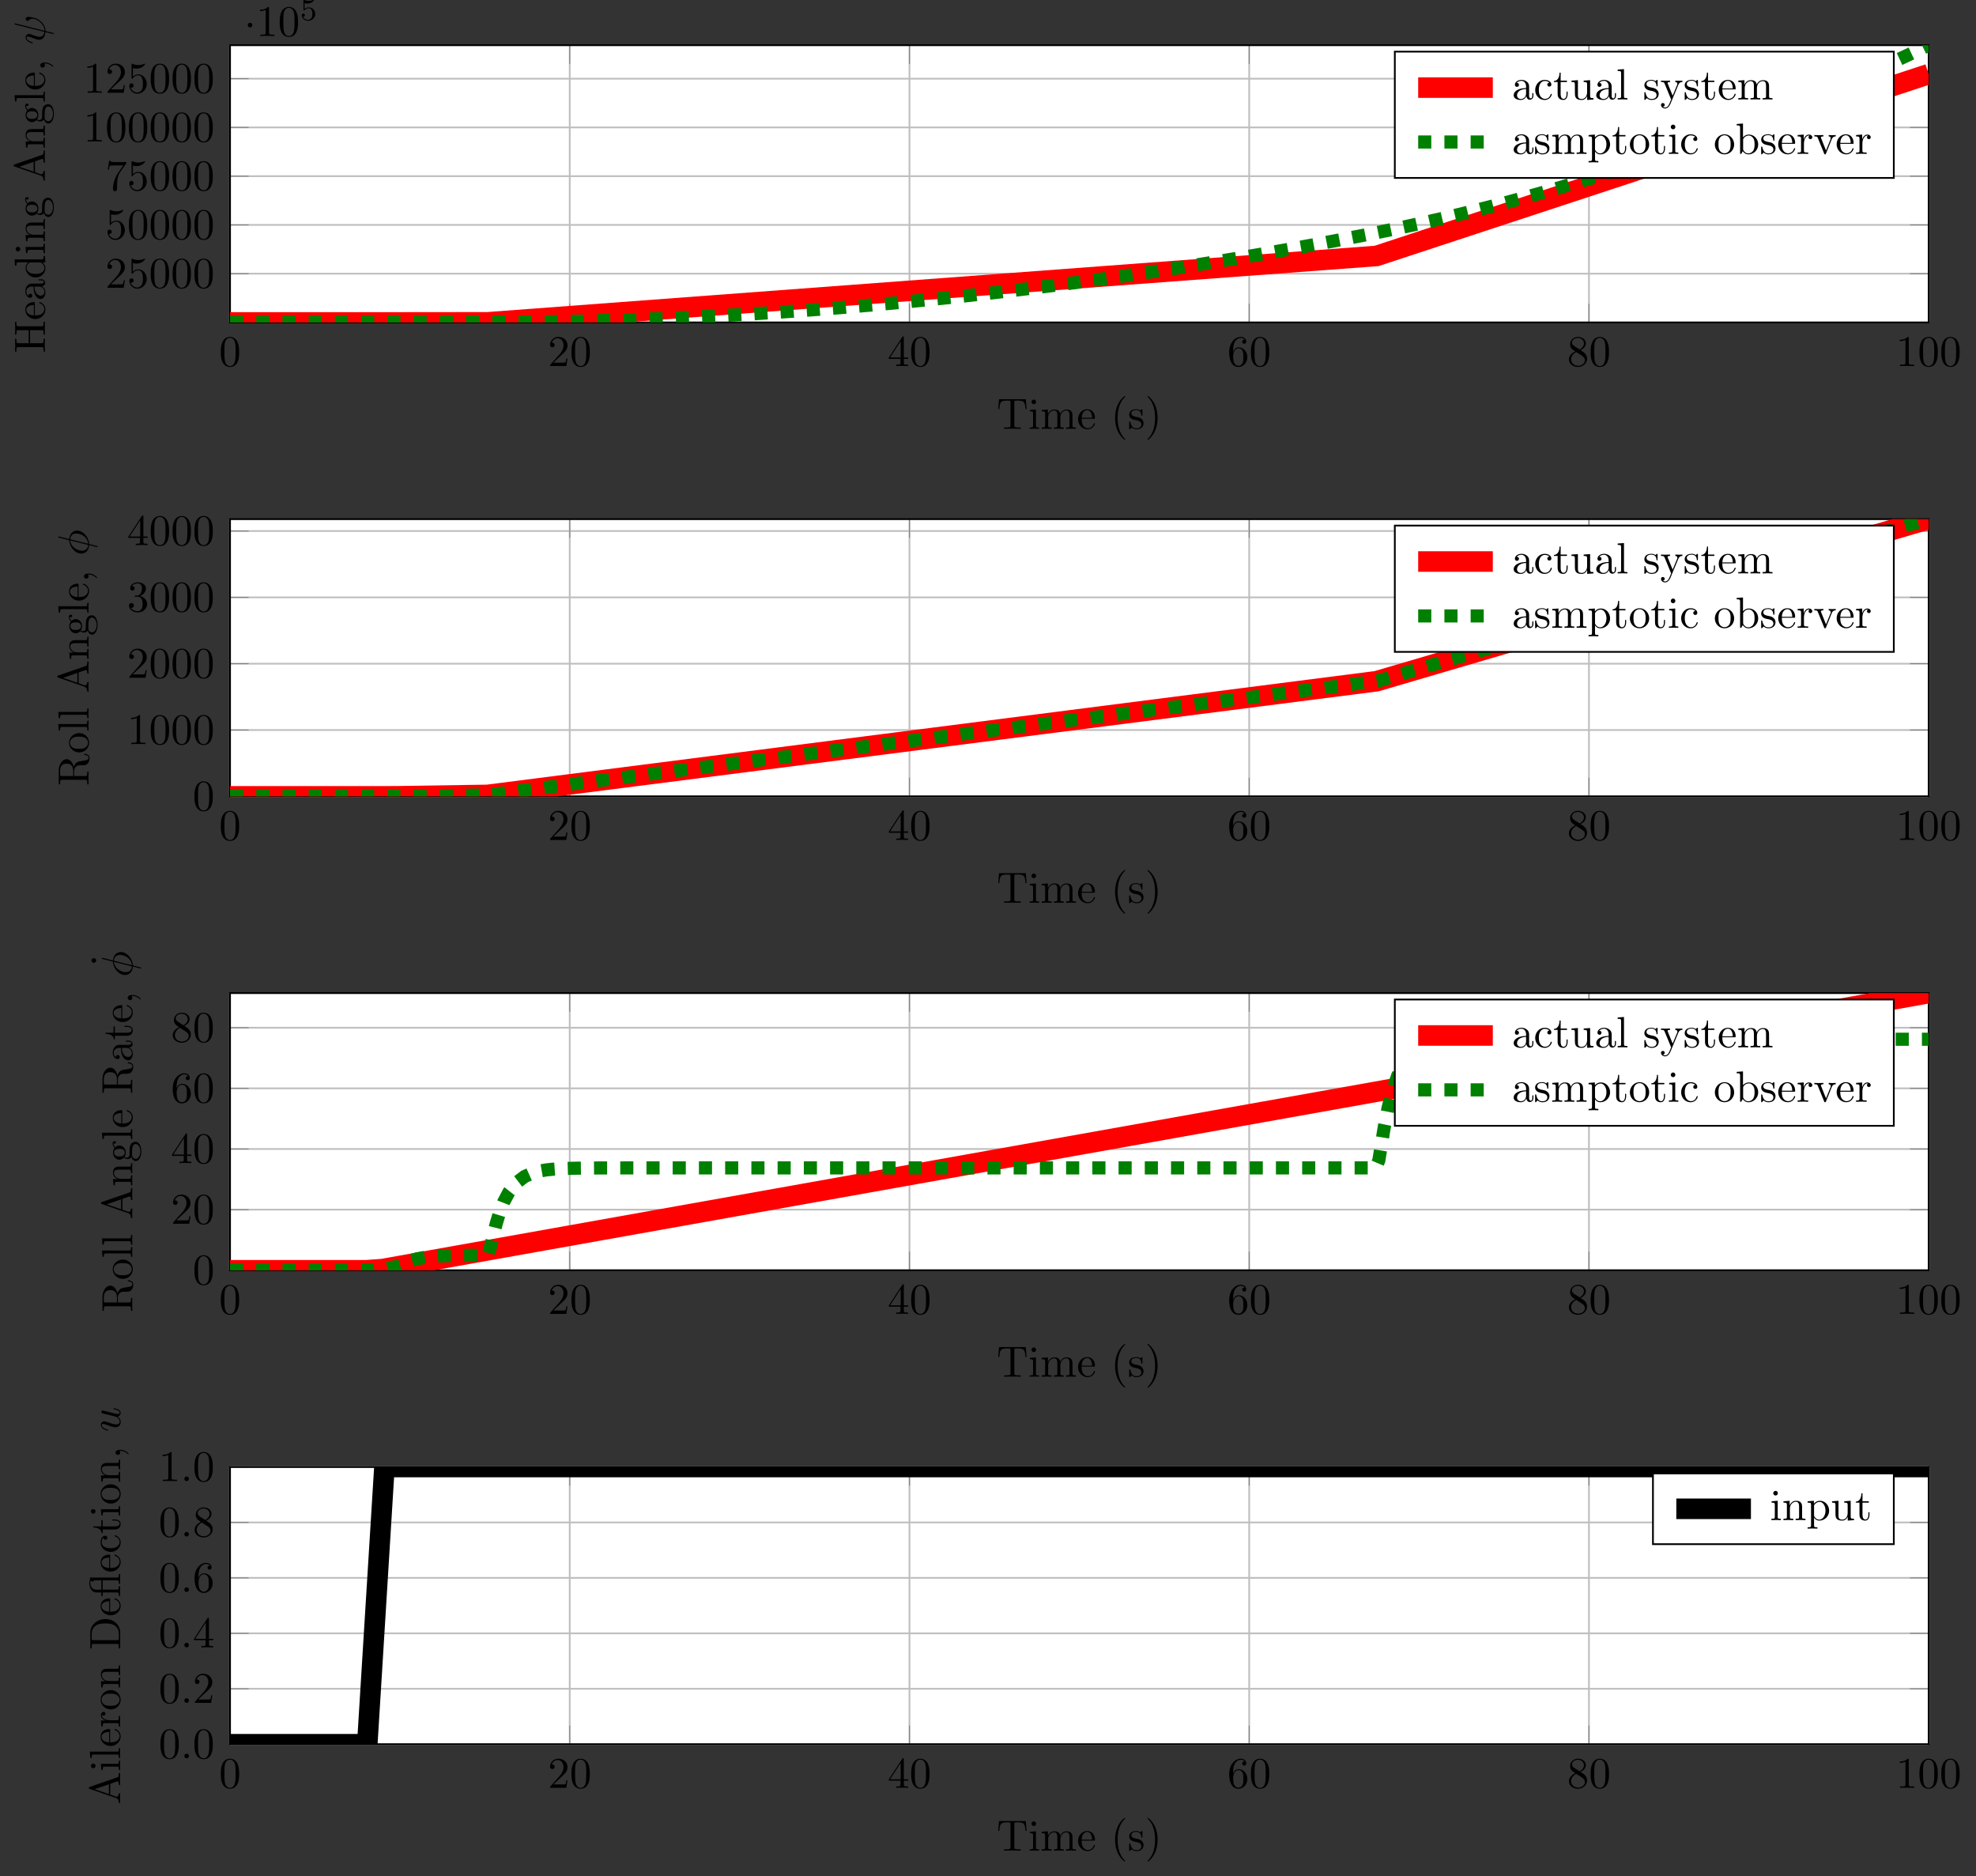 <?xml version="1.0" encoding="UTF-8"?>
<svg xmlns="http://www.w3.org/2000/svg" xmlns:xlink="http://www.w3.org/1999/xlink" width="450.385pt" height="427.537pt" viewBox="0 0 450.385 427.537" version="1.1">
<rect x="0" y="0" width="450.385" height="427.537" fill="#333333" stroke="none"/>
<defs>
<g>
<symbol overflow="visible" id="glyph-1510521740920897-0-0">
<path style="stroke:none;" d=""/>
</symbol>
<symbol overflow="visible" id="glyph-1510521740920897-0-1">
<path style="stroke:none;" d="M 4.578 -3.188 C 4.578 -3.984 4.531 -4.781 4.188 -5.516 C 3.734 -6.484 2.906 -6.641 2.5 -6.641 C 1.891 -6.641 1.172 -6.375 0.75 -5.453 C 0.438 -4.766 0.391 -3.984 0.391 -3.188 C 0.391 -2.438 0.422 -1.547 0.844 -0.781 C 1.266 0.016 2 0.219 2.484 0.219 C 3.016 0.219 3.781 0.016 4.219 -0.938 C 4.531 -1.625 4.578 -2.406 4.578 -3.188 Z M 2.484 0 C 2.094 0 1.5 -0.25 1.328 -1.203 C 1.219 -1.797 1.219 -2.719 1.219 -3.312 C 1.219 -3.953 1.219 -4.609 1.297 -5.141 C 1.484 -6.328 2.234 -6.422 2.484 -6.422 C 2.812 -6.422 3.469 -6.234 3.656 -5.25 C 3.766 -4.688 3.766 -3.938 3.766 -3.312 C 3.766 -2.562 3.766 -1.891 3.656 -1.25 C 3.5 -0.297 2.938 0 2.484 0 Z M 2.484 0 "/>
</symbol>
<symbol overflow="visible" id="glyph-1510521740920897-0-2">
<path style="stroke:none;" d="M 1.266 -0.766 L 2.328 -1.797 C 3.875 -3.172 4.469 -3.703 4.469 -4.703 C 4.469 -5.844 3.578 -6.641 2.359 -6.641 C 1.234 -6.641 0.5 -5.719 0.5 -4.828 C 0.5 -4.281 1 -4.281 1.031 -4.281 C 1.203 -4.281 1.547 -4.391 1.547 -4.812 C 1.547 -5.062 1.359 -5.328 1.016 -5.328 C 0.938 -5.328 0.922 -5.328 0.891 -5.312 C 1.109 -5.969 1.656 -6.328 2.234 -6.328 C 3.141 -6.328 3.562 -5.516 3.562 -4.703 C 3.562 -3.906 3.078 -3.125 2.516 -2.5 L 0.609 -0.375 C 0.5 -0.266 0.5 -0.234 0.5 0 L 4.203 0 L 4.469 -1.734 L 4.234 -1.734 C 4.172 -1.438 4.109 -1 4 -0.844 C 3.938 -0.766 3.281 -0.766 3.062 -0.766 Z M 1.266 -0.766 "/>
</symbol>
<symbol overflow="visible" id="glyph-1510521740920897-0-3">
<path style="stroke:none;" d="M 2.938 -1.641 L 2.938 -0.781 C 2.938 -0.422 2.906 -0.312 2.172 -0.312 L 1.969 -0.312 L 1.969 0 C 2.375 -0.031 2.891 -0.031 3.312 -0.031 C 3.734 -0.031 4.25 -0.031 4.672 0 L 4.672 -0.312 L 4.453 -0.312 C 3.719 -0.312 3.703 -0.422 3.703 -0.781 L 3.703 -1.641 L 4.688 -1.641 L 4.688 -1.953 L 3.703 -1.953 L 3.703 -6.484 C 3.703 -6.688 3.703 -6.75 3.531 -6.75 C 3.453 -6.75 3.422 -6.75 3.344 -6.625 L 0.281 -1.953 L 0.281 -1.641 Z M 2.984 -1.953 L 0.562 -1.953 L 2.984 -5.672 Z M 2.984 -1.953 "/>
</symbol>
<symbol overflow="visible" id="glyph-1510521740920897-0-4">
<path style="stroke:none;" d="M 1.312 -3.266 L 1.312 -3.516 C 1.312 -6.031 2.547 -6.391 3.062 -6.391 C 3.297 -6.391 3.719 -6.328 3.938 -5.984 C 3.781 -5.984 3.391 -5.984 3.391 -5.547 C 3.391 -5.234 3.625 -5.078 3.844 -5.078 C 4 -5.078 4.312 -5.172 4.312 -5.562 C 4.312 -6.156 3.875 -6.641 3.047 -6.641 C 1.766 -6.641 0.422 -5.359 0.422 -3.156 C 0.422 -0.484 1.578 0.219 2.5 0.219 C 3.609 0.219 4.562 -0.719 4.562 -2.031 C 4.562 -3.297 3.672 -4.25 2.562 -4.25 C 1.891 -4.25 1.516 -3.75 1.312 -3.266 Z M 2.5 -0.062 C 1.875 -0.062 1.578 -0.656 1.516 -0.812 C 1.328 -1.281 1.328 -2.078 1.328 -2.25 C 1.328 -3.031 1.656 -4.031 2.547 -4.031 C 2.719 -4.031 3.172 -4.031 3.484 -3.406 C 3.656 -3.047 3.656 -2.531 3.656 -2.047 C 3.656 -1.562 3.656 -1.062 3.484 -0.703 C 3.188 -0.109 2.734 -0.062 2.5 -0.062 Z M 2.5 -0.062 "/>
</symbol>
<symbol overflow="visible" id="glyph-1510521740920897-0-5">
<path style="stroke:none;" d="M 1.625 -4.562 C 1.172 -4.859 1.125 -5.188 1.125 -5.359 C 1.125 -5.969 1.781 -6.391 2.484 -6.391 C 3.203 -6.391 3.844 -5.875 3.844 -5.156 C 3.844 -4.578 3.453 -4.109 2.859 -3.766 Z M 3.078 -3.609 C 3.797 -3.984 4.281 -4.5 4.281 -5.156 C 4.281 -6.078 3.406 -6.641 2.5 -6.641 C 1.5 -6.641 0.688 -5.906 0.688 -4.969 C 0.688 -4.797 0.703 -4.344 1.125 -3.875 C 1.234 -3.766 1.609 -3.516 1.859 -3.344 C 1.281 -3.047 0.422 -2.5 0.422 -1.5 C 0.422 -0.453 1.438 0.219 2.484 0.219 C 3.609 0.219 4.562 -0.609 4.562 -1.672 C 4.562 -2.031 4.453 -2.484 4.062 -2.906 C 3.875 -3.109 3.719 -3.203 3.078 -3.609 Z M 2.078 -3.188 L 3.312 -2.406 C 3.594 -2.219 4.062 -1.922 4.062 -1.312 C 4.062 -0.578 3.312 -0.062 2.5 -0.062 C 1.641 -0.062 0.922 -0.672 0.922 -1.5 C 0.922 -2.078 1.234 -2.719 2.078 -3.188 Z M 2.078 -3.188 "/>
</symbol>
<symbol overflow="visible" id="glyph-1510521740920897-0-6">
<path style="stroke:none;" d="M 2.938 -6.375 C 2.938 -6.625 2.938 -6.641 2.703 -6.641 C 2.078 -6 1.203 -6 0.891 -6 L 0.891 -5.688 C 1.094 -5.688 1.672 -5.688 2.188 -5.953 L 2.188 -0.781 C 2.188 -0.422 2.156 -0.312 1.266 -0.312 L 0.953 -0.312 L 0.953 0 C 1.297 -0.031 2.156 -0.031 2.562 -0.031 C 2.953 -0.031 3.828 -0.031 4.172 0 L 4.172 -0.312 L 3.859 -0.312 C 2.953 -0.312 2.938 -0.422 2.938 -0.781 Z M 2.938 -6.375 "/>
</symbol>
<symbol overflow="visible" id="glyph-1510521740920897-0-7">
<path style="stroke:none;" d="M 4.469 -2 C 4.469 -3.188 3.656 -4.188 2.578 -4.188 C 2.109 -4.188 1.672 -4.031 1.312 -3.672 L 1.312 -5.625 C 1.516 -5.562 1.844 -5.5 2.156 -5.5 C 3.391 -5.5 4.094 -6.406 4.094 -6.531 C 4.094 -6.594 4.062 -6.641 3.984 -6.641 C 3.984 -6.641 3.953 -6.641 3.906 -6.609 C 3.703 -6.516 3.219 -6.312 2.547 -6.312 C 2.156 -6.312 1.688 -6.391 1.219 -6.594 C 1.141 -6.625 1.125 -6.625 1.109 -6.625 C 1 -6.625 1 -6.547 1 -6.391 L 1 -3.438 C 1 -3.266 1 -3.188 1.141 -3.188 C 1.219 -3.188 1.234 -3.203 1.281 -3.266 C 1.391 -3.422 1.75 -3.969 2.562 -3.969 C 3.078 -3.969 3.328 -3.516 3.406 -3.328 C 3.562 -2.953 3.594 -2.578 3.594 -2.078 C 3.594 -1.719 3.594 -1.125 3.344 -0.703 C 3.109 -0.312 2.734 -0.062 2.281 -0.062 C 1.562 -0.062 0.984 -0.594 0.812 -1.172 C 0.844 -1.172 0.875 -1.156 0.984 -1.156 C 1.312 -1.156 1.484 -1.406 1.484 -1.641 C 1.484 -1.891 1.312 -2.141 0.984 -2.141 C 0.844 -2.141 0.5 -2.062 0.5 -1.609 C 0.5 -0.75 1.188 0.219 2.297 0.219 C 3.453 0.219 4.469 -0.734 4.469 -2 Z M 4.469 -2 "/>
</symbol>
<symbol overflow="visible" id="glyph-1510521740920897-0-8">
<path style="stroke:none;" d="M 4.75 -6.078 C 4.828 -6.188 4.828 -6.203 4.828 -6.422 L 2.406 -6.422 C 1.203 -6.422 1.172 -6.547 1.141 -6.734 L 0.891 -6.734 L 0.562 -4.688 L 0.812 -4.688 C 0.844 -4.844 0.922 -5.469 1.062 -5.594 C 1.125 -5.656 1.906 -5.656 2.031 -5.656 L 4.094 -5.656 C 3.984 -5.5 3.203 -4.406 2.984 -4.078 C 2.078 -2.734 1.75 -1.344 1.75 -0.328 C 1.75 -0.234 1.75 0.219 2.219 0.219 C 2.672 0.219 2.672 -0.234 2.672 -0.328 L 2.672 -0.844 C 2.672 -1.391 2.703 -1.938 2.781 -2.469 C 2.828 -2.703 2.953 -3.562 3.406 -4.172 Z M 4.75 -6.078 "/>
</symbol>
<symbol overflow="visible" id="glyph-1510521740920897-0-9">
<path style="stroke:none;" d="M 6.641 -6.75 L 0.547 -6.75 L 0.359 -4.5 L 0.609 -4.5 C 0.75 -6.109 0.891 -6.438 2.406 -6.438 C 2.578 -6.438 2.844 -6.438 2.938 -6.422 C 3.156 -6.375 3.156 -6.266 3.156 -6.047 L 3.156 -0.781 C 3.156 -0.453 3.156 -0.312 2.109 -0.312 L 1.703 -0.312 L 1.703 0 C 2.109 -0.031 3.125 -0.031 3.594 -0.031 C 4.047 -0.031 5.078 -0.031 5.484 0 L 5.484 -0.312 L 5.078 -0.312 C 4.031 -0.312 4.031 -0.453 4.031 -0.781 L 4.031 -6.047 C 4.031 -6.234 4.031 -6.375 4.219 -6.422 C 4.328 -6.438 4.594 -6.438 4.781 -6.438 C 6.297 -6.438 6.438 -6.109 6.578 -4.5 L 6.828 -4.5 Z M 6.641 -6.75 "/>
</symbol>
<symbol overflow="visible" id="glyph-1510521740920897-0-10">
<path style="stroke:none;" d="M 1.766 -4.406 L 0.375 -4.297 L 0.375 -3.984 C 1.016 -3.984 1.109 -3.922 1.109 -3.438 L 1.109 -0.75 C 1.109 -0.312 1 -0.312 0.328 -0.312 L 0.328 0 C 0.641 -0.016 1.188 -0.031 1.422 -0.031 C 1.781 -0.031 2.125 -0.016 2.469 0 L 2.469 -0.312 C 1.797 -0.312 1.766 -0.359 1.766 -0.75 Z M 1.797 -6.141 C 1.797 -6.453 1.562 -6.672 1.281 -6.672 C 0.969 -6.672 0.75 -6.406 0.75 -6.141 C 0.75 -5.875 0.969 -5.609 1.281 -5.609 C 1.562 -5.609 1.797 -5.828 1.797 -6.141 Z M 1.797 -6.141 "/>
</symbol>
<symbol overflow="visible" id="glyph-1510521740920897-0-11">
<path style="stroke:none;" d="M 1.094 -3.422 L 1.094 -0.75 C 1.094 -0.312 0.984 -0.312 0.312 -0.312 L 0.312 0 C 0.672 -0.016 1.172 -0.031 1.453 -0.031 C 1.703 -0.031 2.219 -0.016 2.562 0 L 2.562 -0.312 C 1.891 -0.312 1.781 -0.312 1.781 -0.75 L 1.781 -2.594 C 1.781 -3.625 2.5 -4.188 3.125 -4.188 C 3.766 -4.188 3.875 -3.656 3.875 -3.078 L 3.875 -0.75 C 3.875 -0.312 3.766 -0.312 3.094 -0.312 L 3.094 0 C 3.438 -0.016 3.953 -0.031 4.219 -0.031 C 4.469 -0.031 5 -0.016 5.328 0 L 5.328 -0.312 C 4.672 -0.312 4.562 -0.312 4.562 -0.75 L 4.562 -2.594 C 4.562 -3.625 5.266 -4.188 5.906 -4.188 C 6.531 -4.188 6.641 -3.656 6.641 -3.078 L 6.641 -0.75 C 6.641 -0.312 6.531 -0.312 5.859 -0.312 L 5.859 0 C 6.203 -0.016 6.719 -0.031 6.984 -0.031 C 7.25 -0.031 7.766 -0.016 8.109 0 L 8.109 -0.312 C 7.594 -0.312 7.344 -0.312 7.328 -0.609 L 7.328 -2.516 C 7.328 -3.375 7.328 -3.672 7.016 -4.031 C 6.875 -4.203 6.547 -4.406 5.969 -4.406 C 5.141 -4.406 4.688 -3.812 4.531 -3.422 C 4.391 -4.297 3.656 -4.406 3.203 -4.406 C 2.469 -4.406 2 -3.984 1.719 -3.359 L 1.719 -4.406 L 0.312 -4.297 L 0.312 -3.984 C 1.016 -3.984 1.094 -3.922 1.094 -3.422 Z M 1.094 -3.422 "/>
</symbol>
<symbol overflow="visible" id="glyph-1510521740920897-0-12">
<path style="stroke:none;" d="M 1.109 -2.516 C 1.172 -4 2.016 -4.25 2.359 -4.25 C 3.375 -4.25 3.484 -2.906 3.484 -2.516 Z M 1.109 -2.297 L 3.891 -2.297 C 4.109 -2.297 4.141 -2.297 4.141 -2.516 C 4.141 -3.5 3.594 -4.469 2.359 -4.469 C 1.203 -4.469 0.281 -3.438 0.281 -2.188 C 0.281 -0.859 1.328 0.109 2.469 0.109 C 3.688 0.109 4.141 -1 4.141 -1.188 C 4.141 -1.281 4.062 -1.312 4 -1.312 C 3.922 -1.312 3.891 -1.25 3.875 -1.172 C 3.531 -0.141 2.625 -0.141 2.531 -0.141 C 2.031 -0.141 1.641 -0.438 1.406 -0.812 C 1.109 -1.281 1.109 -1.938 1.109 -2.297 Z M 1.109 -2.297 "/>
</symbol>
<symbol overflow="visible" id="glyph-1510521740920897-0-13">
<path style="stroke:none;" d="M 3.297 2.391 C 3.297 2.359 3.297 2.344 3.125 2.172 C 1.891 0.922 1.562 -0.969 1.562 -2.5 C 1.562 -4.234 1.938 -5.969 3.172 -7.203 C 3.297 -7.328 3.297 -7.344 3.297 -7.375 C 3.297 -7.453 3.266 -7.484 3.203 -7.484 C 3.094 -7.484 2.203 -6.797 1.609 -5.531 C 1.109 -4.438 0.984 -3.328 0.984 -2.5 C 0.984 -1.719 1.094 -0.516 1.641 0.625 C 2.25 1.844 3.094 2.5 3.203 2.5 C 3.266 2.5 3.297 2.469 3.297 2.391 Z M 3.297 2.391 "/>
</symbol>
<symbol overflow="visible" id="glyph-1510521740920897-0-14">
<path style="stroke:none;" d="M 2.078 -1.938 C 2.297 -1.891 3.109 -1.734 3.109 -1.016 C 3.109 -0.516 2.766 -0.109 1.984 -0.109 C 1.141 -0.109 0.781 -0.672 0.594 -1.531 C 0.562 -1.656 0.562 -1.688 0.453 -1.688 C 0.328 -1.688 0.328 -1.625 0.328 -1.453 L 0.328 -0.125 C 0.328 0.047 0.328 0.109 0.438 0.109 C 0.484 0.109 0.5 0.094 0.688 -0.094 C 0.703 -0.109 0.703 -0.125 0.891 -0.312 C 1.328 0.094 1.781 0.109 1.984 0.109 C 3.125 0.109 3.594 -0.562 3.594 -1.281 C 3.594 -1.797 3.297 -2.109 3.172 -2.219 C 2.844 -2.547 2.453 -2.625 2.031 -2.703 C 1.469 -2.812 0.812 -2.938 0.812 -3.516 C 0.812 -3.875 1.062 -4.281 1.922 -4.281 C 3.016 -4.281 3.078 -3.375 3.094 -3.078 C 3.094 -2.984 3.188 -2.984 3.203 -2.984 C 3.344 -2.984 3.344 -3.031 3.344 -3.219 L 3.344 -4.234 C 3.344 -4.391 3.344 -4.469 3.234 -4.469 C 3.188 -4.469 3.156 -4.469 3.031 -4.344 C 3 -4.312 2.906 -4.219 2.859 -4.188 C 2.484 -4.469 2.078 -4.469 1.922 -4.469 C 0.703 -4.469 0.328 -3.797 0.328 -3.234 C 0.328 -2.891 0.484 -2.609 0.75 -2.391 C 1.078 -2.141 1.359 -2.078 2.078 -1.938 Z M 2.078 -1.938 "/>
</symbol>
<symbol overflow="visible" id="glyph-1510521740920897-0-15">
<path style="stroke:none;" d="M 2.875 -2.5 C 2.875 -3.266 2.766 -4.469 2.219 -5.609 C 1.625 -6.828 0.766 -7.484 0.672 -7.484 C 0.609 -7.484 0.562 -7.438 0.562 -7.375 C 0.562 -7.344 0.562 -7.328 0.75 -7.141 C 1.734 -6.156 2.297 -4.578 2.297 -2.5 C 2.297 -0.781 1.938 0.969 0.703 2.219 C 0.562 2.344 0.562 2.359 0.562 2.391 C 0.562 2.453 0.609 2.5 0.672 2.5 C 0.766 2.5 1.672 1.812 2.25 0.547 C 2.766 -0.547 2.875 -1.656 2.875 -2.5 Z M 2.875 -2.5 "/>
</symbol>
<symbol overflow="visible" id="glyph-1510521740920897-0-16">
<path style="stroke:none;" d="M 3.312 -0.75 C 3.359 -0.359 3.625 0.062 4.094 0.062 C 4.312 0.062 4.922 -0.078 4.922 -0.891 L 4.922 -1.453 L 4.672 -1.453 L 4.672 -0.891 C 4.672 -0.312 4.422 -0.25 4.312 -0.25 C 3.984 -0.25 3.938 -0.703 3.938 -0.75 L 3.938 -2.734 C 3.938 -3.156 3.938 -3.547 3.578 -3.922 C 3.188 -4.312 2.688 -4.469 2.219 -4.469 C 1.391 -4.469 0.703 -4 0.703 -3.344 C 0.703 -3.047 0.906 -2.875 1.172 -2.875 C 1.453 -2.875 1.625 -3.078 1.625 -3.328 C 1.625 -3.453 1.578 -3.781 1.109 -3.781 C 1.391 -4.141 1.875 -4.25 2.188 -4.25 C 2.688 -4.25 3.25 -3.859 3.25 -2.969 L 3.25 -2.609 C 2.734 -2.578 2.047 -2.547 1.422 -2.25 C 0.672 -1.906 0.422 -1.391 0.422 -0.953 C 0.422 -0.141 1.391 0.109 2.016 0.109 C 2.672 0.109 3.125 -0.297 3.312 -0.75 Z M 3.25 -2.391 L 3.25 -1.391 C 3.25 -0.453 2.531 -0.109 2.078 -0.109 C 1.594 -0.109 1.188 -0.453 1.188 -0.953 C 1.188 -1.5 1.609 -2.328 3.25 -2.391 Z M 3.25 -2.391 "/>
</symbol>
<symbol overflow="visible" id="glyph-1510521740920897-0-17">
<path style="stroke:none;" d="M 1.172 -2.172 C 1.172 -3.797 1.984 -4.219 2.516 -4.219 C 2.609 -4.219 3.234 -4.203 3.578 -3.844 C 3.172 -3.812 3.109 -3.516 3.109 -3.391 C 3.109 -3.125 3.297 -2.938 3.562 -2.938 C 3.828 -2.938 4.031 -3.094 4.031 -3.406 C 4.031 -4.078 3.266 -4.469 2.5 -4.469 C 1.25 -4.469 0.344 -3.391 0.344 -2.156 C 0.344 -0.875 1.328 0.109 2.484 0.109 C 3.812 0.109 4.141 -1.094 4.141 -1.188 C 4.141 -1.281 4.031 -1.281 4 -1.281 C 3.922 -1.281 3.891 -1.25 3.875 -1.188 C 3.594 -0.266 2.938 -0.141 2.578 -0.141 C 2.047 -0.141 1.172 -0.562 1.172 -2.172 Z M 1.172 -2.172 "/>
</symbol>
<symbol overflow="visible" id="glyph-1510521740920897-0-18">
<path style="stroke:none;" d="M 1.719 -3.984 L 3.156 -3.984 L 3.156 -4.297 L 1.719 -4.297 L 1.719 -6.125 L 1.469 -6.125 C 1.469 -5.312 1.172 -4.25 0.188 -4.203 L 0.188 -3.984 L 1.031 -3.984 L 1.031 -1.234 C 1.031 -0.016 1.969 0.109 2.328 0.109 C 3.031 0.109 3.312 -0.594 3.312 -1.234 L 3.312 -1.797 L 3.062 -1.797 L 3.062 -1.25 C 3.062 -0.516 2.766 -0.141 2.391 -0.141 C 1.719 -0.141 1.719 -1.047 1.719 -1.219 Z M 1.719 -3.984 "/>
</symbol>
<symbol overflow="visible" id="glyph-1510521740920897-0-19">
<path style="stroke:none;" d="M 3.891 -0.781 L 3.891 0.109 L 5.328 0 L 5.328 -0.312 C 4.641 -0.312 4.562 -0.375 4.562 -0.875 L 4.562 -4.406 L 3.094 -4.297 L 3.094 -3.984 C 3.781 -3.984 3.875 -3.922 3.875 -3.422 L 3.875 -1.656 C 3.875 -0.781 3.391 -0.109 2.656 -0.109 C 1.828 -0.109 1.781 -0.578 1.781 -1.094 L 1.781 -4.406 L 0.312 -4.297 L 0.312 -3.984 C 1.094 -3.984 1.094 -3.953 1.094 -3.078 L 1.094 -1.578 C 1.094 -0.797 1.094 0.109 2.609 0.109 C 3.172 0.109 3.609 -0.172 3.891 -0.781 Z M 3.891 -0.781 "/>
</symbol>
<symbol overflow="visible" id="glyph-1510521740920897-0-20">
<path style="stroke:none;" d="M 1.766 -6.922 L 0.328 -6.812 L 0.328 -6.5 C 1.031 -6.5 1.109 -6.438 1.109 -5.938 L 1.109 -0.75 C 1.109 -0.312 1 -0.312 0.328 -0.312 L 0.328 0 C 0.656 -0.016 1.188 -0.031 1.438 -0.031 C 1.688 -0.031 2.172 -0.016 2.547 0 L 2.547 -0.312 C 1.875 -0.312 1.766 -0.312 1.766 -0.75 Z M 1.766 -6.922 "/>
</symbol>
<symbol overflow="visible" id="glyph-1510521740920897-0-21">
<path style="stroke:none;" d="M 4.141 -3.344 C 4.391 -3.984 4.906 -3.984 5.062 -3.984 L 5.062 -4.297 C 4.828 -4.281 4.547 -4.266 4.312 -4.266 C 4.141 -4.266 3.672 -4.281 3.453 -4.297 L 3.453 -3.984 C 3.766 -3.984 3.922 -3.812 3.922 -3.562 C 3.922 -3.453 3.906 -3.438 3.859 -3.312 L 2.844 -0.875 L 1.75 -3.547 C 1.703 -3.656 1.688 -3.688 1.688 -3.734 C 1.688 -3.984 2.047 -3.984 2.25 -3.984 L 2.25 -4.297 C 1.984 -4.281 1.328 -4.266 1.156 -4.266 C 0.891 -4.266 0.484 -4.281 0.188 -4.297 L 0.188 -3.984 C 0.672 -3.984 0.859 -3.984 1 -3.641 L 2.5 0 C 2.438 0.125 2.297 0.453 2.25 0.594 C 2.031 1.141 1.75 1.828 1.109 1.828 C 1.062 1.828 0.828 1.828 0.641 1.641 C 0.953 1.609 1.031 1.391 1.031 1.219 C 1.031 0.969 0.844 0.812 0.609 0.812 C 0.406 0.812 0.188 0.938 0.188 1.234 C 0.188 1.688 0.609 2.047 1.109 2.047 C 1.734 2.047 2.141 1.469 2.375 0.906 Z M 4.141 -3.344 "/>
</symbol>
<symbol overflow="visible" id="glyph-1510521740920897-0-22">
<path style="stroke:none;" d="M 1.719 -3.75 L 1.719 -4.406 L 0.281 -4.297 L 0.281 -3.984 C 0.984 -3.984 1.062 -3.922 1.062 -3.484 L 1.062 1.172 C 1.062 1.625 0.953 1.625 0.281 1.625 L 0.281 1.938 C 0.625 1.922 1.141 1.906 1.391 1.906 C 1.672 1.906 2.172 1.922 2.516 1.938 L 2.516 1.625 C 1.859 1.625 1.75 1.625 1.75 1.172 L 1.75 -0.594 C 1.797 -0.422 2.219 0.109 2.969 0.109 C 4.156 0.109 5.188 -0.875 5.188 -2.156 C 5.188 -3.422 4.234 -4.406 3.109 -4.406 C 2.328 -4.406 1.906 -3.969 1.719 -3.75 Z M 1.75 -1.141 L 1.75 -3.359 C 2.031 -3.875 2.516 -4.156 3.031 -4.156 C 3.766 -4.156 4.359 -3.281 4.359 -2.156 C 4.359 -0.953 3.672 -0.109 2.938 -0.109 C 2.531 -0.109 2.156 -0.312 1.891 -0.719 C 1.75 -0.922 1.75 -0.938 1.75 -1.141 Z M 1.75 -1.141 "/>
</symbol>
<symbol overflow="visible" id="glyph-1510521740920897-0-23">
<path style="stroke:none;" d="M 4.688 -2.141 C 4.688 -3.406 3.703 -4.469 2.5 -4.469 C 1.25 -4.469 0.281 -3.375 0.281 -2.141 C 0.281 -0.844 1.312 0.109 2.484 0.109 C 3.688 0.109 4.688 -0.875 4.688 -2.141 Z M 2.5 -0.141 C 2.062 -0.141 1.625 -0.344 1.359 -0.812 C 1.109 -1.25 1.109 -1.859 1.109 -2.219 C 1.109 -2.609 1.109 -3.141 1.344 -3.578 C 1.609 -4.031 2.078 -4.25 2.484 -4.25 C 2.922 -4.25 3.344 -4.031 3.609 -3.594 C 3.875 -3.172 3.875 -2.594 3.875 -2.219 C 3.875 -1.859 3.875 -1.312 3.656 -0.875 C 3.422 -0.422 2.984 -0.141 2.5 -0.141 Z M 2.5 -0.141 "/>
</symbol>
<symbol overflow="visible" id="glyph-1510521740920897-0-24">
<path style="stroke:none;" d="M 1.719 -3.766 L 1.719 -6.922 L 0.281 -6.812 L 0.281 -6.5 C 0.984 -6.5 1.062 -6.438 1.062 -5.938 L 1.062 0 L 1.312 0 C 1.312 -0.016 1.391 -0.156 1.672 -0.625 C 1.812 -0.391 2.234 0.109 2.969 0.109 C 4.156 0.109 5.188 -0.875 5.188 -2.156 C 5.188 -3.422 4.219 -4.406 3.078 -4.406 C 2.297 -4.406 1.875 -3.938 1.719 -3.766 Z M 1.75 -1.141 L 1.75 -3.188 C 1.75 -3.375 1.75 -3.391 1.859 -3.547 C 2.25 -4.109 2.797 -4.188 3.031 -4.188 C 3.484 -4.188 3.844 -3.922 4.078 -3.547 C 4.344 -3.141 4.359 -2.578 4.359 -2.156 C 4.359 -1.797 4.344 -1.203 4.062 -0.75 C 3.844 -0.438 3.469 -0.109 2.938 -0.109 C 2.484 -0.109 2.125 -0.344 1.891 -0.719 C 1.75 -0.922 1.75 -0.953 1.75 -1.141 Z M 1.75 -1.141 "/>
</symbol>
<symbol overflow="visible" id="glyph-1510521740920897-0-25">
<path style="stroke:none;" d="M 1.672 -3.312 L 1.672 -4.406 L 0.281 -4.297 L 0.281 -3.984 C 0.984 -3.984 1.062 -3.922 1.062 -3.422 L 1.062 -0.75 C 1.062 -0.312 0.953 -0.312 0.281 -0.312 L 0.281 0 C 0.672 -0.016 1.141 -0.031 1.422 -0.031 C 1.812 -0.031 2.281 -0.031 2.688 0 L 2.688 -0.312 L 2.469 -0.312 C 1.734 -0.312 1.719 -0.422 1.719 -0.781 L 1.719 -2.312 C 1.719 -3.297 2.141 -4.188 2.891 -4.188 C 2.953 -4.188 2.984 -4.188 3 -4.172 C 2.969 -4.172 2.766 -4.047 2.766 -3.781 C 2.766 -3.516 2.984 -3.359 3.203 -3.359 C 3.375 -3.359 3.625 -3.484 3.625 -3.797 C 3.625 -4.109 3.312 -4.406 2.891 -4.406 C 2.156 -4.406 1.797 -3.734 1.672 -3.312 Z M 1.672 -3.312 "/>
</symbol>
<symbol overflow="visible" id="glyph-1510521740920897-0-26">
<path style="stroke:none;" d="M 4.141 -3.312 C 4.234 -3.547 4.406 -3.984 5.062 -3.984 L 5.062 -4.297 C 4.828 -4.281 4.547 -4.266 4.312 -4.266 C 4.078 -4.266 3.625 -4.281 3.453 -4.297 L 3.453 -3.984 C 3.812 -3.984 3.922 -3.75 3.922 -3.562 C 3.922 -3.469 3.906 -3.422 3.875 -3.312 L 2.844 -0.781 L 1.734 -3.562 C 1.672 -3.688 1.672 -3.703 1.672 -3.734 C 1.672 -3.984 2.062 -3.984 2.25 -3.984 L 2.25 -4.297 C 1.938 -4.281 1.391 -4.266 1.156 -4.266 C 0.891 -4.266 0.484 -4.281 0.188 -4.297 L 0.188 -3.984 C 0.812 -3.984 0.859 -3.922 0.984 -3.625 L 2.422 -0.078 C 2.484 0.062 2.5 0.109 2.625 0.109 C 2.766 0.109 2.797 0.016 2.844 -0.078 Z M 4.141 -3.312 "/>
</symbol>
<symbol overflow="visible" id="glyph-1510521740920897-0-27">
<path style="stroke:none;" d="M 2.891 -3.516 C 3.703 -3.781 4.281 -4.469 4.281 -5.266 C 4.281 -6.078 3.406 -6.641 2.453 -6.641 C 1.453 -6.641 0.688 -6.047 0.688 -5.281 C 0.688 -4.953 0.906 -4.766 1.203 -4.766 C 1.5 -4.766 1.703 -4.984 1.703 -5.281 C 1.703 -5.766 1.234 -5.766 1.094 -5.766 C 1.391 -6.266 2.047 -6.391 2.406 -6.391 C 2.828 -6.391 3.375 -6.172 3.375 -5.281 C 3.375 -5.156 3.344 -4.578 3.094 -4.141 C 2.797 -3.656 2.453 -3.625 2.203 -3.625 C 2.125 -3.609 1.891 -3.594 1.812 -3.594 C 1.734 -3.578 1.672 -3.562 1.672 -3.469 C 1.672 -3.359 1.734 -3.359 1.906 -3.359 L 2.344 -3.359 C 3.156 -3.359 3.531 -2.688 3.531 -1.703 C 3.531 -0.344 2.844 -0.062 2.406 -0.062 C 1.969 -0.062 1.219 -0.234 0.875 -0.812 C 1.219 -0.766 1.531 -0.984 1.531 -1.359 C 1.531 -1.719 1.266 -1.922 0.984 -1.922 C 0.734 -1.922 0.422 -1.781 0.422 -1.344 C 0.422 -0.438 1.344 0.219 2.438 0.219 C 3.656 0.219 4.562 -0.688 4.562 -1.703 C 4.562 -2.516 3.922 -3.297 2.891 -3.516 Z M 2.891 -3.516 "/>
</symbol>
<symbol overflow="visible" id="glyph-1510521740920897-0-28">
<path style="stroke:none;" d="M 1.906 -0.531 C 1.906 -0.812 1.672 -1.062 1.391 -1.062 C 1.094 -1.062 0.859 -0.812 0.859 -0.531 C 0.859 -0.234 1.094 0 1.391 0 C 1.672 0 1.906 -0.234 1.906 -0.531 Z M 1.906 -0.531 "/>
</symbol>
<symbol overflow="visible" id="glyph-1510521740920897-0-29">
<path style="stroke:none;" d="M 1.094 -3.422 L 1.094 -0.75 C 1.094 -0.312 0.984 -0.312 0.312 -0.312 L 0.312 0 C 0.672 -0.016 1.172 -0.031 1.453 -0.031 C 1.703 -0.031 2.219 -0.016 2.562 0 L 2.562 -0.312 C 1.891 -0.312 1.781 -0.312 1.781 -0.75 L 1.781 -2.594 C 1.781 -3.625 2.5 -4.188 3.125 -4.188 C 3.766 -4.188 3.875 -3.656 3.875 -3.078 L 3.875 -0.75 C 3.875 -0.312 3.766 -0.312 3.094 -0.312 L 3.094 0 C 3.438 -0.016 3.953 -0.031 4.219 -0.031 C 4.469 -0.031 5 -0.016 5.328 0 L 5.328 -0.312 C 4.812 -0.312 4.562 -0.312 4.562 -0.609 L 4.562 -2.516 C 4.562 -3.375 4.562 -3.672 4.25 -4.031 C 4.109 -4.203 3.781 -4.406 3.203 -4.406 C 2.469 -4.406 2 -3.984 1.719 -3.359 L 1.719 -4.406 L 0.312 -4.297 L 0.312 -3.984 C 1.016 -3.984 1.094 -3.922 1.094 -3.422 Z M 1.094 -3.422 "/>
</symbol>
<symbol overflow="visible" id="glyph-1510521740920897-1-0">
<path style="stroke:none;" d=""/>
</symbol>
<symbol overflow="visible" id="glyph-1510521740920897-1-1">
<path style="stroke:none;" d="M 1.906 -2.5 C 1.906 -2.781 1.672 -3.016 1.391 -3.016 C 1.094 -3.016 0.859 -2.781 0.859 -2.5 C 0.859 -2.203 1.094 -1.969 1.391 -1.969 C 1.672 -1.969 1.906 -2.203 1.906 -2.5 Z M 1.906 -2.5 "/>
</symbol>
<symbol overflow="visible" id="glyph-1510521740920897-2-0">
<path style="stroke:none;" d=""/>
</symbol>
<symbol overflow="visible" id="glyph-1510521740920897-2-1">
<path style="stroke:none;" d="M 1.078 -3.891 C 1.438 -3.797 1.641 -3.797 1.75 -3.797 C 2.672 -3.797 3.219 -4.422 3.219 -4.531 C 3.219 -4.609 3.172 -4.625 3.141 -4.625 C 3.125 -4.625 3.109 -4.625 3.078 -4.609 C 2.906 -4.547 2.547 -4.406 2.031 -4.406 C 1.828 -4.406 1.469 -4.422 1.016 -4.594 C 0.938 -4.625 0.922 -4.625 0.922 -4.625 C 0.828 -4.625 0.828 -4.547 0.828 -4.438 L 0.828 -2.391 C 0.828 -2.266 0.828 -2.188 0.938 -2.188 C 1 -2.188 1.016 -2.188 1.078 -2.281 C 1.375 -2.656 1.812 -2.719 2.047 -2.719 C 2.469 -2.719 2.656 -2.391 2.688 -2.328 C 2.812 -2.094 2.859 -1.828 2.859 -1.422 C 2.859 -1.219 2.859 -0.812 2.641 -0.5 C 2.469 -0.25 2.172 -0.078 1.828 -0.078 C 1.375 -0.078 0.906 -0.328 0.734 -0.797 C 1 -0.781 1.141 -0.953 1.141 -1.141 C 1.141 -1.438 0.875 -1.484 0.781 -1.484 C 0.781 -1.484 0.438 -1.484 0.438 -1.109 C 0.438 -0.484 1.016 0.141 1.844 0.141 C 2.734 0.141 3.516 -0.516 3.516 -1.406 C 3.516 -2.188 2.922 -2.906 2.062 -2.906 C 1.75 -2.906 1.391 -2.844 1.078 -2.578 Z M 1.078 -3.891 "/>
</symbol>
<symbol overflow="visible" id="glyph-1510521740920897-3-0">
<path style="stroke:none;" d=""/>
</symbol>
<symbol overflow="visible" id="glyph-1510521740920897-3-1">
<path style="stroke:none;" d="M -6.031 -6.109 C -6.391 -6.109 -6.5 -6.125 -6.5 -6.891 L -6.5 -7.141 L -6.812 -7.141 C -6.781 -6.781 -6.781 -6.047 -6.781 -5.672 C -6.781 -5.297 -6.781 -4.547 -6.812 -4.203 L -6.5 -4.203 L -6.5 -4.438 C -6.5 -5.203 -6.391 -5.219 -6.031 -5.219 L -3.703 -5.219 L -3.703 -2.25 L -6.031 -2.25 C -6.391 -2.25 -6.5 -2.266 -6.5 -3.031 L -6.5 -3.266 L -6.812 -3.266 C -6.781 -2.922 -6.781 -2.188 -6.781 -1.797 C -6.781 -1.422 -6.781 -0.672 -6.812 -0.328 L -6.5 -0.328 L -6.5 -0.562 C -6.5 -1.328 -6.391 -1.359 -6.031 -1.359 L -0.781 -1.359 C -0.422 -1.359 -0.312 -1.328 -0.312 -0.562 L -0.312 -0.328 L 0 -0.328 C -0.031 -0.672 -0.031 -1.422 -0.031 -1.797 C -0.031 -2.172 -0.031 -2.922 0 -3.266 L -0.312 -3.266 L -0.312 -3.031 C -0.312 -2.266 -0.422 -2.25 -0.781 -2.25 L -3.391 -2.25 L -3.391 -5.219 L -0.781 -5.219 C -0.422 -5.219 -0.312 -5.203 -0.312 -4.438 L -0.312 -4.203 L 0 -4.203 C -0.031 -4.547 -0.031 -5.281 -0.031 -5.656 C -0.031 -6.047 -0.031 -6.781 0 -7.141 L -0.312 -7.141 L -0.312 -6.891 C -0.312 -6.125 -0.422 -6.109 -0.781 -6.109 Z M -6.031 -6.109 "/>
</symbol>
<symbol overflow="visible" id="glyph-1510521740920897-3-2">
<path style="stroke:none;" d="M -2.516 -1.109 C -4 -1.172 -4.25 -2.016 -4.25 -2.359 C -4.25 -3.375 -2.906 -3.484 -2.516 -3.484 Z M -2.297 -1.109 L -2.297 -3.891 C -2.297 -4.109 -2.297 -4.141 -2.516 -4.141 C -3.5 -4.141 -4.469 -3.594 -4.469 -2.359 C -4.469 -1.203 -3.438 -0.281 -2.188 -0.281 C -0.859 -0.281 0.109 -1.328 0.109 -2.469 C 0.109 -3.688 -1 -4.141 -1.188 -4.141 C -1.281 -4.141 -1.312 -4.062 -1.312 -4 C -1.312 -3.922 -1.25 -3.891 -1.172 -3.875 C -0.141 -3.531 -0.141 -2.625 -0.141 -2.531 C -0.141 -2.031 -0.438 -1.641 -0.812 -1.406 C -1.281 -1.109 -1.938 -1.109 -2.297 -1.109 Z M -2.297 -1.109 "/>
</symbol>
<symbol overflow="visible" id="glyph-1510521740920897-3-3">
<path style="stroke:none;" d="M -0.75 -3.312 C -0.359 -3.359 0.062 -3.625 0.062 -4.094 C 0.062 -4.312 -0.078 -4.922 -0.891 -4.922 L -1.453 -4.922 L -1.453 -4.672 L -0.891 -4.672 C -0.312 -4.672 -0.25 -4.422 -0.25 -4.312 C -0.25 -3.984 -0.703 -3.938 -0.75 -3.938 L -2.734 -3.938 C -3.156 -3.938 -3.547 -3.938 -3.922 -3.578 C -4.312 -3.188 -4.469 -2.688 -4.469 -2.219 C -4.469 -1.391 -4 -0.703 -3.344 -0.703 C -3.047 -0.703 -2.875 -0.906 -2.875 -1.172 C -2.875 -1.453 -3.078 -1.625 -3.328 -1.625 C -3.453 -1.625 -3.781 -1.578 -3.781 -1.109 C -4.141 -1.391 -4.25 -1.875 -4.25 -2.188 C -4.25 -2.688 -3.859 -3.25 -2.969 -3.25 L -2.609 -3.25 C -2.578 -2.734 -2.547 -2.047 -2.25 -1.422 C -1.906 -0.672 -1.391 -0.422 -0.953 -0.422 C -0.141 -0.422 0.109 -1.391 0.109 -2.016 C 0.109 -2.672 -0.297 -3.125 -0.75 -3.312 Z M -2.391 -3.25 L -1.391 -3.25 C -0.453 -3.25 -0.109 -2.531 -0.109 -2.078 C -0.109 -1.594 -0.453 -1.188 -0.953 -1.188 C -1.5 -1.188 -2.328 -1.609 -2.391 -3.25 Z M -2.391 -3.25 "/>
</symbol>
<symbol overflow="visible" id="glyph-1510521740920897-3-4">
<path style="stroke:none;" d="M -0.547 -3.781 L 0.109 -3.781 L 0 -5.25 L -0.312 -5.25 C -0.312 -4.562 -0.375 -4.469 -0.875 -4.469 L -6.922 -4.469 L -6.812 -3.047 L -6.5 -3.047 C -6.5 -3.734 -6.438 -3.812 -5.938 -3.812 L -3.781 -3.812 C -4.141 -3.531 -4.406 -3.094 -4.406 -2.562 C -4.406 -1.391 -3.422 -0.344 -2.141 -0.344 C -0.875 -0.344 0.109 -1.312 0.109 -2.453 C 0.109 -3.094 -0.234 -3.531 -0.547 -3.781 Z M -3.219 -3.781 L -1.172 -3.781 C -1 -3.781 -0.984 -3.781 -0.812 -3.672 C -0.328 -3.375 -0.109 -2.938 -0.109 -2.5 C -0.109 -2.047 -0.375 -1.688 -0.75 -1.453 C -1.156 -1.203 -1.719 -1.172 -2.141 -1.172 C -2.5 -1.172 -3.094 -1.188 -3.547 -1.469 C -3.859 -1.688 -4.188 -2.062 -4.188 -2.609 C -4.188 -2.953 -4.031 -3.375 -3.594 -3.672 C -3.422 -3.781 -3.406 -3.781 -3.219 -3.781 Z M -3.219 -3.781 "/>
</symbol>
<symbol overflow="visible" id="glyph-1510521740920897-3-5">
<path style="stroke:none;" d="M -4.406 -1.766 L -4.297 -0.375 L -3.984 -0.375 C -3.984 -1.016 -3.922 -1.109 -3.438 -1.109 L -0.75 -1.109 C -0.312 -1.109 -0.312 -1 -0.312 -0.328 L 0 -0.328 C -0.016 -0.641 -0.031 -1.188 -0.031 -1.422 C -0.031 -1.781 -0.016 -2.125 0 -2.469 L -0.312 -2.469 C -0.312 -1.797 -0.359 -1.766 -0.75 -1.766 Z M -6.141 -1.797 C -6.453 -1.797 -6.672 -1.562 -6.672 -1.281 C -6.672 -0.969 -6.406 -0.75 -6.141 -0.75 C -5.875 -0.75 -5.609 -0.969 -5.609 -1.281 C -5.609 -1.562 -5.828 -1.797 -6.141 -1.797 Z M -6.141 -1.797 "/>
</symbol>
<symbol overflow="visible" id="glyph-1510521740920897-3-6">
<path style="stroke:none;" d="M -3.422 -1.094 L -0.75 -1.094 C -0.312 -1.094 -0.312 -0.984 -0.312 -0.312 L 0 -0.312 C -0.016 -0.672 -0.031 -1.172 -0.031 -1.453 C -0.031 -1.703 -0.016 -2.219 0 -2.562 L -0.312 -2.562 C -0.312 -1.891 -0.312 -1.781 -0.75 -1.781 L -2.594 -1.781 C -3.625 -1.781 -4.188 -2.5 -4.188 -3.125 C -4.188 -3.766 -3.656 -3.875 -3.078 -3.875 L -0.75 -3.875 C -0.312 -3.875 -0.312 -3.766 -0.312 -3.094 L 0 -3.094 C -0.016 -3.438 -0.031 -3.953 -0.031 -4.219 C -0.031 -4.469 -0.016 -5 0 -5.328 L -0.312 -5.328 C -0.312 -4.812 -0.312 -4.562 -0.609 -4.562 L -2.516 -4.562 C -3.375 -4.562 -3.672 -4.562 -4.031 -4.25 C -4.203 -4.109 -4.406 -3.781 -4.406 -3.203 C -4.406 -2.469 -3.984 -2 -3.359 -1.719 L -4.406 -1.719 L -4.297 -0.312 L -3.984 -0.312 C -3.984 -1.016 -3.922 -1.094 -3.422 -1.094 Z M -3.422 -1.094 "/>
</symbol>
<symbol overflow="visible" id="glyph-1510521740920897-3-7">
<path style="stroke:none;" d="M -1.719 -2.219 C -1.719 -1.344 -2.719 -1.344 -2.938 -1.344 C -3.203 -1.344 -3.531 -1.359 -3.781 -1.5 C -3.891 -1.578 -4.172 -1.812 -4.172 -2.219 C -4.172 -3.078 -3.188 -3.078 -2.953 -3.078 C -2.688 -3.078 -2.359 -3.078 -2.109 -2.922 C -2 -2.844 -1.719 -2.609 -1.719 -2.219 Z M -1.328 -1.062 C -1.359 -1.062 -1.594 -1.062 -1.797 -1.219 C -1.516 -1.609 -1.484 -2.031 -1.484 -2.219 C -1.484 -3.141 -2.172 -3.828 -2.938 -3.828 C -3.312 -3.828 -3.672 -3.672 -3.906 -3.422 C -4.25 -3.781 -4.297 -4.141 -4.297 -4.312 C -4.297 -4.344 -4.297 -4.391 -4.281 -4.422 C -4.25 -4.312 -4.141 -4.25 -4.016 -4.25 C -3.844 -4.25 -3.734 -4.391 -3.734 -4.547 C -3.734 -4.641 -3.797 -4.828 -4.031 -4.828 C -4.203 -4.828 -4.516 -4.719 -4.516 -4.328 C -4.516 -4.125 -4.453 -3.688 -4.047 -3.266 C -4.375 -2.844 -4.406 -2.438 -4.406 -2.219 C -4.406 -1.281 -3.719 -0.594 -2.953 -0.594 C -2.516 -0.594 -2.141 -0.812 -1.922 -1.062 C -1.781 -0.938 -1.453 -0.75 -1.094 -0.75 C -0.781 -0.75 -0.406 -0.891 -0.203 -1.203 C -0.047 -0.594 0.391 -0.281 0.781 -0.281 C 1.5 -0.281 2.047 -1.266 2.047 -2.484 C 2.047 -3.656 1.547 -4.688 0.766 -4.688 C 0.422 -4.688 -0.094 -4.562 -0.375 -4.047 C -0.641 -3.516 -0.641 -2.938 -0.641 -2.328 C -0.641 -2.078 -0.641 -1.656 -0.656 -1.578 C -0.703 -1.266 -1 -1.062 -1.328 -1.062 Z M 1.828 -2.5 C 1.828 -1.484 1.312 -0.797 0.781 -0.797 C 0.328 -0.797 -0.047 -1.172 -0.062 -1.609 L -0.062 -2.203 C -0.062 -3.062 -0.062 -4.172 0.781 -4.172 C 1.328 -4.172 1.828 -3.469 1.828 -2.5 Z M 1.828 -2.5 "/>
</symbol>
<symbol overflow="visible" id="glyph-1510521740920897-3-8">
<path style="stroke:none;" d="M -6.938 -3.969 C -7.062 -3.922 -7.141 -3.891 -7.141 -3.734 C -7.141 -3.578 -7.078 -3.547 -6.938 -3.5 L -0.984 -1.438 C -0.469 -1.25 -0.312 -0.859 -0.312 -0.312 L 0 -0.312 C -0.016 -0.547 -0.031 -0.984 -0.031 -1.328 C -0.031 -1.641 -0.016 -2.156 0 -2.484 L -0.312 -2.484 C -0.312 -1.984 -0.562 -1.734 -0.812 -1.734 C -0.844 -1.734 -0.953 -1.75 -0.969 -1.75 L -2.266 -2.219 L -2.266 -4.672 L -0.75 -5.203 C -0.703 -5.219 -0.641 -5.234 -0.609 -5.234 C -0.312 -5.234 -0.312 -4.672 -0.312 -4.406 L 0 -4.406 C -0.031 -4.766 -0.031 -5.469 -0.031 -5.844 C -0.031 -6.266 -0.016 -6.734 0 -7.141 L -0.312 -7.141 L -0.312 -6.969 C -0.312 -6.375 -0.375 -6.234 -0.703 -6.125 Z M -5.828 -3.438 L -2.578 -4.562 L -2.578 -2.328 Z M -5.828 -3.438 "/>
</symbol>
<symbol overflow="visible" id="glyph-1510521740920897-3-9">
<path style="stroke:none;" d="M -6.922 -1.766 L -6.812 -0.328 L -6.5 -0.328 C -6.5 -1.031 -6.438 -1.109 -5.938 -1.109 L -0.75 -1.109 C -0.312 -1.109 -0.312 -1 -0.312 -0.328 L 0 -0.328 C -0.016 -0.656 -0.031 -1.188 -0.031 -1.438 C -0.031 -1.688 -0.016 -2.172 0 -2.547 L -0.312 -2.547 C -0.312 -1.875 -0.312 -1.766 -0.75 -1.766 Z M -6.922 -1.766 "/>
</symbol>
<symbol overflow="visible" id="glyph-1510521740920897-3-10">
<path style="stroke:none;" d="M -0.016 -2.031 C -0.641 -2.031 -1.062 -1.781 -1.062 -1.391 C -1.062 -1.031 -0.781 -0.859 -0.531 -0.859 C -0.266 -0.859 0 -1.031 0 -1.391 C 0 -1.547 -0.062 -1.672 -0.141 -1.766 L -0.156 -1.781 C -0.156 -1.797 -0.156 -1.797 -0.016 -1.797 C 0.625 -1.797 1.234 -1.531 1.703 -1.094 C 1.766 -1.031 1.781 -1.016 1.812 -1.016 C 1.891 -1.016 1.922 -1.062 1.922 -1.109 C 1.922 -1.234 1.141 -2.031 -0.016 -2.031 Z M -0.016 -2.031 "/>
</symbol>
<symbol overflow="visible" id="glyph-1510521740920897-3-11">
<path style="stroke:none;" d="M -3.516 -2.234 L -6.094 -2.234 C -6.328 -2.234 -6.453 -2.234 -6.484 -2.453 C -6.5 -2.547 -6.5 -2.844 -6.5 -3.047 C -6.5 -3.938 -6.453 -5.047 -5.016 -5.047 C -4.328 -5.047 -3.516 -4.812 -3.516 -3.344 Z M -3.391 -4.344 C -3.625 -5.297 -4.234 -6.078 -5.016 -6.078 C -5.969 -6.078 -6.812 -4.938 -6.812 -3.484 L -6.812 -0.344 L -6.5 -0.344 L -6.5 -0.594 C -6.5 -1.359 -6.391 -1.375 -6.031 -1.375 L -0.781 -1.375 C -0.422 -1.375 -0.312 -1.359 -0.312 -0.594 L -0.312 -0.344 L 0 -0.344 C -0.031 -0.703 -0.031 -1.422 -0.031 -1.797 C -0.031 -2.188 -0.031 -2.906 0 -3.266 L -0.312 -3.266 L -0.312 -3.016 C -0.312 -2.25 -0.422 -2.234 -0.781 -2.234 L -3.297 -2.234 L -3.297 -3.375 C -3.297 -3.531 -3.297 -3.953 -2.953 -4.312 C -2.609 -4.688 -2.297 -4.688 -1.625 -4.688 C -0.984 -4.688 -0.578 -4.688 -0.203 -5.094 C 0.156 -5.5 0.219 -6.047 0.219 -6.344 C 0.219 -7.125 -0.594 -7.297 -0.875 -7.297 C -0.938 -7.297 -1.047 -7.297 -1.047 -7.172 C -1.047 -7.062 -0.953 -7.062 -0.891 -7.047 C -0.172 -6.984 0 -6.641 0 -6.391 C 0 -5.906 -0.516 -5.828 -1.438 -5.688 L -2.234 -5.547 C -2.875 -5.375 -3.203 -4.891 -3.391 -4.344 Z M -3.391 -4.344 "/>
</symbol>
<symbol overflow="visible" id="glyph-1510521740920897-3-12">
<path style="stroke:none;" d="M -2.141 -4.688 C -3.406 -4.688 -4.469 -3.703 -4.469 -2.5 C -4.469 -1.25 -3.375 -0.281 -2.141 -0.281 C -0.844 -0.281 0.109 -1.312 0.109 -2.484 C 0.109 -3.688 -0.875 -4.688 -2.141 -4.688 Z M -0.141 -2.5 C -0.141 -2.062 -0.344 -1.625 -0.812 -1.359 C -1.25 -1.109 -1.859 -1.109 -2.219 -1.109 C -2.609 -1.109 -3.141 -1.109 -3.578 -1.344 C -4.031 -1.609 -4.25 -2.078 -4.25 -2.484 C -4.25 -2.922 -4.031 -3.344 -3.594 -3.609 C -3.172 -3.875 -2.594 -3.875 -2.219 -3.875 C -1.859 -3.875 -1.312 -3.875 -0.875 -3.656 C -0.422 -3.422 -0.141 -2.984 -0.141 -2.5 Z M -0.141 -2.5 "/>
</symbol>
<symbol overflow="visible" id="glyph-1510521740920897-3-13">
<path style="stroke:none;" d="M -3.984 -1.719 L -3.984 -3.156 L -4.297 -3.156 L -4.297 -1.719 L -6.125 -1.719 L -6.125 -1.469 C -5.312 -1.469 -4.25 -1.172 -4.203 -0.188 L -3.984 -0.188 L -3.984 -1.031 L -1.234 -1.031 C -0.016 -1.031 0.109 -1.969 0.109 -2.328 C 0.109 -3.031 -0.594 -3.312 -1.234 -3.312 L -1.797 -3.312 L -1.797 -3.062 L -1.25 -3.062 C -0.516 -3.062 -0.141 -2.766 -0.141 -2.391 C -0.141 -1.719 -1.047 -1.719 -1.219 -1.719 Z M -3.984 -1.719 "/>
</symbol>
<symbol overflow="visible" id="glyph-1510521740920897-3-14">
<path style="stroke:none;" d="M -6.141 -1.906 C -6.406 -1.906 -6.672 -1.688 -6.672 -1.391 C -6.672 -1.047 -6.391 -0.844 -6.141 -0.844 C -5.875 -0.844 -5.609 -1.078 -5.609 -1.375 C -5.609 -1.719 -5.891 -1.906 -6.141 -1.906 Z M -6.141 -1.906 "/>
</symbol>
<symbol overflow="visible" id="glyph-1510521740920897-3-15">
<path style="stroke:none;" d="M -3.312 -1.672 L -4.406 -1.672 L -4.297 -0.281 L -3.984 -0.281 C -3.984 -0.984 -3.922 -1.062 -3.422 -1.062 L -0.75 -1.062 C -0.312 -1.062 -0.312 -0.953 -0.312 -0.281 L 0 -0.281 C -0.016 -0.672 -0.031 -1.141 -0.031 -1.422 C -0.031 -1.812 -0.031 -2.281 0 -2.688 L -0.312 -2.688 L -0.312 -2.469 C -0.312 -1.734 -0.422 -1.719 -0.781 -1.719 L -2.312 -1.719 C -3.297 -1.719 -4.188 -2.141 -4.188 -2.891 C -4.188 -2.953 -4.188 -2.984 -4.172 -3 C -4.172 -2.969 -4.047 -2.766 -3.781 -2.766 C -3.516 -2.766 -3.359 -2.984 -3.359 -3.203 C -3.359 -3.375 -3.484 -3.625 -3.797 -3.625 C -4.109 -3.625 -4.406 -3.312 -4.406 -2.891 C -4.406 -2.156 -3.734 -1.797 -3.312 -1.672 Z M -3.312 -1.672 "/>
</symbol>
<symbol overflow="visible" id="glyph-1510521740920897-3-16">
<path style="stroke:none;" d="M -6.812 -0.344 L -6.5 -0.344 L -6.5 -0.594 C -6.5 -1.359 -6.391 -1.375 -6.031 -1.375 L -0.781 -1.375 C -0.422 -1.375 -0.312 -1.359 -0.312 -0.594 L -0.312 -0.344 L 0 -0.344 L 0 -4 C 0 -5.672 -1.469 -7.047 -3.344 -7.047 C -5.25 -7.047 -6.812 -5.703 -6.812 -4 Z M -0.312 -2.719 C -0.312 -2.25 -0.375 -2.234 -0.703 -2.234 L -6.094 -2.234 C -6.438 -2.234 -6.5 -2.25 -6.5 -2.719 L -6.5 -3.719 C -6.5 -4.344 -6.281 -5.031 -5.578 -5.531 C -4.984 -5.969 -4.125 -6.047 -3.344 -6.047 C -2.25 -6.047 -1.641 -5.859 -1.156 -5.5 C -0.891 -5.297 -0.312 -4.734 -0.312 -3.734 Z M -0.312 -2.719 "/>
</symbol>
<symbol overflow="visible" id="glyph-1510521740920897-3-17">
<path style="stroke:none;" d="M -3.984 -3.812 L -0.75 -3.812 C -0.312 -3.812 -0.312 -3.703 -0.312 -3.047 L 0 -3.047 C -0.016 -3.375 -0.031 -3.891 -0.031 -4.141 C -0.031 -4.391 -0.016 -4.891 0 -5.25 L -0.312 -5.25 C -0.312 -4.578 -0.312 -4.469 -0.75 -4.469 L -6.922 -4.469 L -6.859 -4.109 C -6.859 -4.078 -6.875 -4.062 -6.891 -4.031 C -7.031 -3.703 -7.031 -3.297 -7.031 -3.188 C -7.031 -2.141 -6.469 -1.062 -5.438 -1.062 L -4.297 -1.062 L -4.297 -0.266 L -3.984 -0.266 L -3.984 -1.062 L -0.75 -1.062 C -0.312 -1.062 -0.312 -0.953 -0.312 -0.281 L 0 -0.281 C -0.016 -0.609 -0.031 -1.141 -0.031 -1.391 C -0.031 -1.641 -0.016 -2.125 0 -2.5 L -0.312 -2.5 C -0.312 -1.828 -0.312 -1.719 -0.75 -1.719 L -3.984 -1.719 Z M -4.297 -3.812 L -4.297 -1.688 L -5.422 -1.688 C -6.344 -1.688 -6.812 -2.438 -6.812 -3.188 C -6.812 -3.266 -6.812 -3.531 -6.719 -3.812 C -6.672 -3.734 -6.578 -3.562 -6.312 -3.562 C -6.141 -3.562 -5.984 -3.656 -5.938 -3.812 Z M -4.297 -3.812 "/>
</symbol>
<symbol overflow="visible" id="glyph-1510521740920897-3-18">
<path style="stroke:none;" d="M -2.172 -1.172 C -3.797 -1.172 -4.219 -1.984 -4.219 -2.516 C -4.219 -2.609 -4.203 -3.234 -3.844 -3.578 C -3.812 -3.172 -3.516 -3.109 -3.391 -3.109 C -3.125 -3.109 -2.938 -3.297 -2.938 -3.562 C -2.938 -3.828 -3.094 -4.031 -3.406 -4.031 C -4.078 -4.031 -4.469 -3.266 -4.469 -2.5 C -4.469 -1.25 -3.391 -0.344 -2.156 -0.344 C -0.875 -0.344 0.109 -1.328 0.109 -2.484 C 0.109 -3.812 -1.094 -4.141 -1.188 -4.141 C -1.281 -4.141 -1.281 -4.031 -1.281 -4 C -1.281 -3.922 -1.25 -3.891 -1.188 -3.875 C -0.266 -3.594 -0.141 -2.938 -0.141 -2.578 C -0.141 -2.047 -0.562 -1.172 -2.172 -1.172 Z M -2.172 -1.172 "/>
</symbol>
<symbol overflow="visible" id="glyph-1510521740920897-4-0">
<path style="stroke:none;" d=""/>
</symbol>
<symbol overflow="visible" id="glyph-1510521740920897-4-1">
<path style="stroke:none;" d="M -6.656 -4.812 C -6.703 -4.812 -6.766 -4.828 -6.812 -4.828 C -6.906 -4.828 -6.922 -4.766 -6.922 -4.719 C -6.922 -4.609 -6.891 -4.609 -6.719 -4.562 L -0.125 -2.906 C -0.219 -2.156 -0.594 -1.781 -1.25 -1.781 C -1.453 -1.781 -1.703 -1.781 -3.094 -2.312 C -3.219 -2.359 -3.391 -2.422 -3.594 -2.422 C -4.031 -2.422 -4.406 -2.109 -4.406 -1.609 C -4.406 -0.656 -2.953 -0.297 -2.875 -0.297 C -2.766 -0.297 -2.766 -0.391 -2.766 -0.406 C -2.766 -0.516 -2.797 -0.516 -2.953 -0.562 C -3.891 -0.844 -4.188 -1.234 -4.188 -1.578 C -4.188 -1.656 -4.188 -1.828 -3.875 -1.828 C -3.609 -1.828 -3.359 -1.719 -3.016 -1.594 C -1.75 -1.109 -1.5 -1.109 -1.328 -1.109 C -0.375 -1.109 0.031 -1.891 0.094 -2.844 C 0.453 -2.766 0.469 -2.766 1 -2.625 C 1.109 -2.609 1.906 -2.406 1.938 -2.406 C 1.953 -2.406 2.047 -2.406 2.047 -2.516 C 2.047 -2.547 2.047 -2.594 2 -2.609 C 1.984 -2.641 1.734 -2.703 1.594 -2.734 L 0.109 -3.109 C 0.109 -3.484 0.109 -4.359 -0.953 -5.297 C -1.422 -5.703 -1.859 -5.906 -2.156 -6.016 C -2.406 -6.109 -3.266 -6.328 -3.703 -6.328 C -4.266 -6.328 -4.406 -6.062 -4.406 -5.891 C -4.406 -5.641 -4.141 -5.391 -3.922 -5.391 C -3.797 -5.391 -3.734 -5.453 -3.656 -5.547 C -3.547 -5.656 -3.297 -5.906 -2.812 -5.906 C -2.172 -5.906 -1.359 -5.391 -1 -5.031 C -0.109 -4.156 -0.109 -3.516 -0.109 -3.156 Z M -6.656 -4.812 "/>
</symbol>
<symbol overflow="visible" id="glyph-1510521740920897-4-2">
<path style="stroke:none;" d="M -6.672 -4.359 C -6.703 -4.359 -6.812 -4.391 -6.812 -4.391 C -6.828 -4.391 -6.922 -4.391 -6.922 -4.266 C -6.922 -4.172 -6.891 -4.156 -6.719 -4.109 L -4.422 -3.531 C -4.359 -1.953 -3.047 -0.484 -1.688 -0.484 C -0.734 -0.484 0.047 -1.188 0.125 -2.406 C 0.422 -2.328 0.75 -2.25 1.062 -2.172 C 1.531 -2.047 1.906 -1.953 1.938 -1.953 C 2.031 -1.953 2.047 -2.031 2.047 -2.078 C 2.047 -2.125 2.031 -2.141 2 -2.172 C 1.984 -2.188 1.75 -2.25 1.609 -2.281 L 0.125 -2.656 C 0.062 -4.266 -1.281 -5.719 -2.609 -5.719 C -3.406 -5.719 -4.312 -5.188 -4.422 -3.797 Z M -0.094 -2.453 C -0.125 -1.859 -0.484 -1.141 -1.469 -1.141 C -2.672 -1.141 -4.062 -2 -4.203 -3.484 Z M -4.203 -3.734 C -4.156 -4.5 -3.703 -5.062 -2.828 -5.062 C -1.641 -5.062 -0.219 -4.203 -0.094 -2.719 Z M -4.203 -3.734 "/>
</symbol>
<symbol overflow="visible" id="glyph-1510521740920897-4-3">
<path style="stroke:none;" d="M -0.562 -3.484 C -0.156 -3.594 0.109 -3.953 0.109 -4.375 C 0.109 -4.719 -0.125 -4.953 -0.438 -5.109 C -0.797 -5.281 -1.406 -5.406 -1.422 -5.406 C -1.531 -5.406 -1.531 -5.328 -1.531 -5.297 C -1.531 -5.188 -1.484 -5.188 -1.344 -5.156 C -0.781 -5.016 -0.109 -4.828 -0.109 -4.406 C -0.109 -4.203 -0.234 -4.094 -0.562 -4.094 C -0.781 -4.094 -1.25 -4.219 -1.609 -4.297 L -2.688 -4.578 C -2.828 -4.609 -3.203 -4.703 -3.359 -4.75 C -3.594 -4.797 -3.969 -4.891 -4.031 -4.891 C -4.203 -4.891 -4.297 -4.75 -4.297 -4.609 C -4.297 -4.562 -4.281 -4.297 -3.953 -4.219 C -3.219 -4.031 -1.469 -3.594 -0.953 -3.469 C -0.906 -3.453 -0.109 -3.062 -0.109 -2.328 C -0.109 -1.812 -0.562 -1.719 -0.922 -1.719 C -1.484 -1.719 -2.266 -2 -2.953 -2.25 C -3.266 -2.375 -3.406 -2.422 -3.594 -2.422 C -4.031 -2.422 -4.406 -2.109 -4.406 -1.609 C -4.406 -0.656 -2.953 -0.297 -2.875 -0.297 C -2.766 -0.297 -2.766 -0.391 -2.766 -0.406 C -2.766 -0.516 -2.797 -0.516 -2.953 -0.562 C -3.812 -0.812 -4.188 -1.203 -4.188 -1.578 C -4.188 -1.672 -4.172 -1.828 -3.859 -1.828 C -3.625 -1.828 -3.328 -1.719 -3.188 -1.656 C -2.188 -1.281 -1.578 -1.078 -1.094 -1.078 C -0.141 -1.078 0.109 -1.766 0.109 -2.297 C 0.109 -2.953 -0.344 -3.312 -0.562 -3.484 Z M -0.562 -3.484 "/>
</symbol>
</g>
<clipPath id="clip-1510521740920897-1">
  <path d="M 52.426 10.305 L 439.598 10.305 L 439.598 73.473 L 52.426 73.473 Z M 52.426 10.305 "/>
</clipPath>
<clipPath id="clip-1510521740920897-2">
  <path d="M 52.426 118.305 L 439.598 118.305 L 439.598 181.473 L 52.426 181.473 Z M 52.426 118.305 "/>
</clipPath>
<clipPath id="clip-1510521740920897-3">
  <path d="M 52.426 226.309 L 439.598 226.309 L 439.598 289.473 L 52.426 289.473 Z M 52.426 226.309 "/>
</clipPath>
<clipPath id="clip-1510521740920897-4">
  <path d="M 52.426 334.305 L 439.598 334.305 L 439.598 397.473 L 52.426 397.473 Z M 52.426 334.305 "/>
</clipPath>
</defs>
<g id="surface1">
<path style=" stroke:none;fill-rule:nonzero;fill:rgb(100%,100%,100%);fill-opacity:1;" d="M 52.426 73.473 L 439.598 73.473 L 439.598 10.305 L 52.426 10.305 Z M 52.426 73.473 "/>
<path style="fill:none;stroke-width:0.399;stroke-linecap:butt;stroke-linejoin:miter;stroke:rgb(75%,75%,75%);stroke-opacity:1;stroke-miterlimit:10;" d="M 0.002 0 L 0.002 63.168 M 77.435 0 L 77.435 63.168 M 154.869 0 L 154.869 63.168 M 232.303 0 L 232.303 63.168 M 309.74 0 L 309.74 63.168 M 387.174 0 L 387.174 63.168 " transform="matrix(1,0,0,-1,52.424,73.473)"/>
<path style="fill:none;stroke-width:0.399;stroke-linecap:butt;stroke-linejoin:miter;stroke:rgb(75%,75%,75%);stroke-opacity:1;stroke-miterlimit:10;" d="M 0.002 11.11 L 387.174 11.11 M 0.002 22.219 L 387.174 22.219 M 0.002 33.325 L 387.174 33.325 M 0.002 44.434 L 387.174 44.434 M 0.002 55.543 L 387.174 55.543 " transform="matrix(1,0,0,-1,52.424,73.473)"/>
<path style="fill:none;stroke-width:0.199;stroke-linecap:butt;stroke-linejoin:miter;stroke:rgb(50%,50%,50%);stroke-opacity:1;stroke-miterlimit:10;" d="M 0.002 0 L 0.002 4.25 M 77.435 0 L 77.435 4.25 M 154.869 0 L 154.869 4.25 M 232.303 0 L 232.303 4.25 M 309.74 0 L 309.74 4.25 M 387.174 0 L 387.174 4.25 M 0.002 63.168 L 0.002 58.914 M 77.435 63.168 L 77.435 58.914 M 154.869 63.168 L 154.869 58.914 M 232.303 63.168 L 232.303 58.914 M 309.74 63.168 L 309.74 58.914 M 387.174 63.168 L 387.174 58.914 " transform="matrix(1,0,0,-1,52.424,73.473)"/>
<path style="fill:none;stroke-width:0.199;stroke-linecap:butt;stroke-linejoin:miter;stroke:rgb(50%,50%,50%);stroke-opacity:1;stroke-miterlimit:10;" d="M 0.002 11.11 L 4.252 11.11 M 0.002 22.219 L 4.252 22.219 M 0.002 33.325 L 4.252 33.325 M 0.002 44.434 L 4.252 44.434 M 0.002 55.543 L 4.252 55.543 M 387.174 11.11 L 382.92 11.11 M 387.174 22.219 L 382.92 22.219 M 387.174 33.325 L 382.92 33.325 M 387.174 44.434 L 382.92 44.434 M 387.174 55.543 L 382.92 55.543 " transform="matrix(1,0,0,-1,52.424,73.473)"/>
<path style="fill:none;stroke-width:0.399;stroke-linecap:butt;stroke-linejoin:miter;stroke:rgb(0%,0%,0%);stroke-opacity:1;stroke-miterlimit:10;" d="M 0.002 0 L 0.002 63.168 L 387.174 63.168 L 387.174 0 Z M 0.002 0 " transform="matrix(1,0,0,-1,52.424,73.473)"/>
<g style="fill:rgb(0%,0%,0%);fill-opacity:1;">
  <use xlink:href="#glyph-1510521740920897-0-1" x="49.934" y="83.414"/>
</g>
<g style="fill:rgb(0%,0%,0%);fill-opacity:1;">
  <use xlink:href="#glyph-1510521740920897-0-2" x="124.877" y="83.414"/>
  <use xlink:href="#glyph-1510521740920897-0-1" x="129.858" y="83.414"/>
</g>
<g style="fill:rgb(0%,0%,0%);fill-opacity:1;">
  <use xlink:href="#glyph-1510521740920897-0-3" x="202.31" y="83.414"/>
  <use xlink:href="#glyph-1510521740920897-0-1" x="207.291" y="83.414"/>
</g>
<g style="fill:rgb(0%,0%,0%);fill-opacity:1;">
  <use xlink:href="#glyph-1510521740920897-0-4" x="279.744" y="83.414"/>
  <use xlink:href="#glyph-1510521740920897-0-1" x="284.725" y="83.414"/>
</g>
<g style="fill:rgb(0%,0%,0%);fill-opacity:1;">
  <use xlink:href="#glyph-1510521740920897-0-5" x="357.177" y="83.414"/>
  <use xlink:href="#glyph-1510521740920897-0-1" x="362.158" y="83.414"/>
</g>
<g style="fill:rgb(0%,0%,0%);fill-opacity:1;">
  <use xlink:href="#glyph-1510521740920897-0-6" x="432.12" y="83.414"/>
  <use xlink:href="#glyph-1510521740920897-0-1" x="437.101" y="83.414"/>
  <use xlink:href="#glyph-1510521740920897-0-1" x="442.083" y="83.414"/>
</g>
<g style="fill:rgb(0%,0%,0%);fill-opacity:1;">
  <use xlink:href="#glyph-1510521740920897-0-2" x="23.998" y="65.575"/>
  <use xlink:href="#glyph-1510521740920897-0-7" x="28.979" y="65.575"/>
  <use xlink:href="#glyph-1510521740920897-0-1" x="33.961" y="65.575"/>
  <use xlink:href="#glyph-1510521740920897-0-1" x="38.942" y="65.575"/>
  <use xlink:href="#glyph-1510521740920897-0-1" x="43.923" y="65.575"/>
</g>
<g style="fill:rgb(0%,0%,0%);fill-opacity:1;">
  <use xlink:href="#glyph-1510521740920897-0-7" x="23.998" y="54.467"/>
  <use xlink:href="#glyph-1510521740920897-0-1" x="28.979" y="54.467"/>
  <use xlink:href="#glyph-1510521740920897-0-1" x="33.961" y="54.467"/>
  <use xlink:href="#glyph-1510521740920897-0-1" x="38.942" y="54.467"/>
  <use xlink:href="#glyph-1510521740920897-0-1" x="43.923" y="54.467"/>
</g>
<g style="fill:rgb(0%,0%,0%);fill-opacity:1;">
  <use xlink:href="#glyph-1510521740920897-0-8" x="23.998" y="43.358"/>
  <use xlink:href="#glyph-1510521740920897-0-7" x="28.979" y="43.358"/>
  <use xlink:href="#glyph-1510521740920897-0-1" x="33.961" y="43.358"/>
  <use xlink:href="#glyph-1510521740920897-0-1" x="38.942" y="43.358"/>
  <use xlink:href="#glyph-1510521740920897-0-1" x="43.923" y="43.358"/>
</g>
<g style="fill:rgb(0%,0%,0%);fill-opacity:1;">
  <use xlink:href="#glyph-1510521740920897-0-6" x="19.016" y="32.249"/>
  <use xlink:href="#glyph-1510521740920897-0-1" x="23.997" y="32.249"/>
  <use xlink:href="#glyph-1510521740920897-0-1" x="28.979" y="32.249"/>
  <use xlink:href="#glyph-1510521740920897-0-1" x="33.96" y="32.249"/>
  <use xlink:href="#glyph-1510521740920897-0-1" x="38.941" y="32.249"/>
  <use xlink:href="#glyph-1510521740920897-0-1" x="43.923" y="32.249"/>
</g>
<g style="fill:rgb(0%,0%,0%);fill-opacity:1;">
  <use xlink:href="#glyph-1510521740920897-0-6" x="19.016" y="21.141"/>
  <use xlink:href="#glyph-1510521740920897-0-2" x="23.997" y="21.141"/>
  <use xlink:href="#glyph-1510521740920897-0-7" x="28.979" y="21.141"/>
  <use xlink:href="#glyph-1510521740920897-0-1" x="33.96" y="21.141"/>
  <use xlink:href="#glyph-1510521740920897-0-1" x="38.941" y="21.141"/>
  <use xlink:href="#glyph-1510521740920897-0-1" x="43.923" y="21.141"/>
</g>
<g style="fill:rgb(0%,0%,0%);fill-opacity:1;">
  <use xlink:href="#glyph-1510521740920897-1-1" x="55.612" y="8.212"/>
</g>
<g style="fill:rgb(0%,0%,0%);fill-opacity:1;">
  <use xlink:href="#glyph-1510521740920897-0-6" x="58.38" y="8.212"/>
  <use xlink:href="#glyph-1510521740920897-0-1" x="63.361" y="8.212"/>
</g>
<g style="fill:rgb(0%,0%,0%);fill-opacity:1;">
  <use xlink:href="#glyph-1510521740920897-2-1" x="68.342" y="4.596"/>
</g>
<g clip-path="url(#clip-1510521740920897-1)" clip-rule="nonzero">
<path style="fill:none;stroke-width:4.683;stroke-linecap:butt;stroke-linejoin:miter;stroke:rgb(100%,0%,0%);stroke-opacity:1;stroke-miterlimit:10;" d="M 0.002 0 L 38.428 0 L 58.693 0.02 L 261.338 15.149 L 387.174 56.586 " transform="matrix(1,0,0,-1,52.424,73.473)"/>
<path style="fill:none;stroke-width:2.989;stroke-linecap:butt;stroke-linejoin:miter;stroke:rgb(0%,50.197%,0%);stroke-opacity:1;stroke-dasharray:2.989,2.989;stroke-miterlimit:10;" d="M 0.002 0 L 42.545 0 L 43.861 0.004 L 45.615 0.004 L 47.545 0.008 L 49.314 0.008 L 50.877 0.012 L 52.303 0.012 L 53.67 0.016 L 55.045 0.02 L 56.447 0.02 L 57.889 0.024 L 58.861 0.028 L 59.49 0.028 L 60.006 0.032 L 60.701 0.035 L 61.431 0.043 L 62.4 0.047 L 63.592 0.059 L 65.197 0.071 L 67.119 0.09 L 68.943 0.114 L 70.564 0.133 L 72.025 0.157 L 73.404 0.176 L 74.775 0.2 L 76.17 0.227 L 77.599 0.254 L 79.053 0.285 L 81.982 0.356 L 83.439 0.395 L 84.888 0.434 L 86.334 0.473 L 87.775 0.516 L 90.666 0.61 L 93.564 0.711 L 95.01 0.762 L 96.459 0.821 L 97.908 0.875 L 99.353 0.938 L 100.803 0.996 L 102.248 1.063 L 103.697 1.129 L 105.142 1.196 L 106.592 1.266 L 108.037 1.336 L 109.486 1.411 L 110.931 1.485 L 112.381 1.563 L 113.83 1.645 L 115.275 1.727 L 116.724 1.809 L 118.17 1.895 L 119.619 1.985 L 121.064 2.075 L 122.513 2.168 L 123.959 2.262 L 125.408 2.356 L 126.853 2.453 L 128.303 2.555 L 129.748 2.657 L 132.646 2.868 L 134.092 2.977 L 135.541 3.086 L 136.986 3.2 L 138.435 3.313 L 139.881 3.43 L 141.33 3.547 L 142.775 3.668 L 144.224 3.793 L 145.67 3.918 L 147.119 4.043 L 148.564 4.172 L 150.013 4.305 L 151.459 4.438 L 152.908 4.571 L 154.357 4.707 L 155.803 4.848 L 157.252 4.989 L 158.697 5.129 L 160.146 5.274 L 161.592 5.422 L 163.041 5.571 L 164.486 5.723 L 165.935 5.875 L 167.381 6.032 L 168.83 6.188 L 170.275 6.348 L 171.724 6.508 L 173.17 6.672 L 174.619 6.836 L 176.068 7.004 L 177.513 7.172 L 178.963 7.344 L 180.408 7.52 L 181.857 7.696 L 183.303 7.871 L 184.752 8.051 L 186.197 8.235 L 187.646 8.418 L 189.092 8.602 L 190.541 8.789 L 191.986 8.981 L 193.435 9.172 L 194.881 9.364 L 196.33 9.563 L 197.779 9.758 L 199.224 9.957 L 200.674 10.161 L 202.119 10.364 L 203.568 10.571 L 205.013 10.778 L 206.463 10.989 L 207.908 11.2 L 209.357 11.414 L 210.803 11.633 L 212.252 11.848 L 213.697 12.071 L 216.596 12.516 L 218.041 12.743 L 219.49 12.973 L 220.935 13.203 L 222.385 13.434 L 223.83 13.668 L 225.279 13.907 L 226.724 14.145 L 228.174 14.383 L 229.619 14.625 L 231.068 14.871 L 232.513 15.118 L 233.963 15.368 L 235.408 15.618 L 238.306 16.125 L 239.752 16.383 L 241.201 16.641 L 242.646 16.903 L 244.096 17.164 L 245.541 17.43 L 246.99 17.696 L 248.435 17.965 L 249.885 18.239 L 251.33 18.512 L 252.779 18.785 L 254.224 19.063 L 255.674 19.34 L 257.119 19.621 L 260.017 20.192 L 261.119 20.41 L 261.853 20.559 L 262.451 20.68 L 263.127 20.821 L 263.924 20.985 L 264.9 21.188 L 266.146 21.45 L 267.771 21.793 L 269.639 22.2 L 271.428 22.594 L 273.033 22.95 L 274.49 23.282 L 275.873 23.598 L 277.244 23.918 L 278.642 24.25 L 280.072 24.59 L 281.525 24.946 L 282.99 25.305 L 284.455 25.668 L 285.908 26.035 L 287.357 26.407 L 288.803 26.778 L 290.248 27.157 L 291.689 27.539 L 293.139 27.93 L 294.584 28.321 L 296.033 28.719 L 297.482 29.121 L 298.928 29.532 L 300.377 29.942 L 301.822 30.36 L 303.271 30.778 L 304.717 31.203 L 306.166 31.637 L 307.611 32.071 L 309.06 32.508 L 310.51 32.953 L 311.955 33.403 L 313.404 33.856 L 314.849 34.317 L 316.299 34.778 L 317.744 35.246 L 319.193 35.719 L 320.639 36.196 L 322.088 36.68 L 323.533 37.164 L 324.982 37.657 L 326.428 38.153 L 327.877 38.653 L 329.322 39.157 L 332.221 40.18 L 333.666 40.7 L 335.115 41.223 L 336.56 41.754 L 338.01 42.285 L 339.455 42.825 L 340.904 43.368 L 342.349 43.914 L 343.799 44.465 L 345.244 45.02 L 346.693 45.582 L 348.139 46.149 L 349.588 46.719 L 351.033 47.293 L 353.931 48.457 L 355.377 49.047 L 356.826 49.641 L 358.271 50.239 L 359.721 50.844 L 361.166 51.45 L 362.615 52.063 L 364.06 52.68 L 365.51 53.301 L 366.955 53.93 L 368.404 54.559 L 369.849 55.196 L 371.299 55.836 L 372.744 56.481 L 375.642 57.785 L 377.088 58.446 L 378.537 59.11 L 379.982 59.778 L 381.431 60.45 L 382.877 61.129 L 384.326 61.813 L 385.771 62.496 L 387.174 63.168 " transform="matrix(1,0,0,-1,52.424,73.473)"/>
</g>
<g style="fill:rgb(0%,0%,0%);fill-opacity:1;">
  <use xlink:href="#glyph-1510521740920897-0-9" x="227.162" y="97.726"/>
  <use xlink:href="#glyph-1510521740920897-0-10" x="234.357" y="97.726"/>
  <use xlink:href="#glyph-1510521740920897-0-11" x="237.125" y="97.726"/>
  <use xlink:href="#glyph-1510521740920897-0-12" x="245.427" y="97.726"/>
</g>
<g style="fill:rgb(0%,0%,0%);fill-opacity:1;">
  <use xlink:href="#glyph-1510521740920897-0-13" x="253.171" y="97.726"/>
  <use xlink:href="#glyph-1510521740920897-0-14" x="257.046" y="97.726"/>
  <use xlink:href="#glyph-1510521740920897-0-15" x="260.975" y="97.726"/>
</g>
<g style="fill:rgb(0%,0%,0%);fill-opacity:1;">
  <use xlink:href="#glyph-1510521740920897-3-1" x="10.239" y="80.459"/>
  <use xlink:href="#glyph-1510521740920897-3-2" x="10.239" y="72.987"/>
  <use xlink:href="#glyph-1510521740920897-3-3" x="10.239" y="68.56"/>
  <use xlink:href="#glyph-1510521740920897-3-4" x="10.239" y="63.578"/>
  <use xlink:href="#glyph-1510521740920897-3-5" x="10.239" y="58.043"/>
  <use xlink:href="#glyph-1510521740920897-3-6" x="10.239" y="55.275"/>
  <use xlink:href="#glyph-1510521740920897-3-7" x="10.239" y="49.74"/>
</g>
<g style="fill:rgb(0%,0%,0%);fill-opacity:1;">
  <use xlink:href="#glyph-1510521740920897-3-8" x="10.239" y="41.441"/>
  <use xlink:href="#glyph-1510521740920897-3-6" x="10.239" y="33.969"/>
  <use xlink:href="#glyph-1510521740920897-3-7" x="10.239" y="28.434"/>
  <use xlink:href="#glyph-1510521740920897-3-9" x="10.239" y="23.453"/>
  <use xlink:href="#glyph-1510521740920897-3-2" x="10.239" y="20.685"/>
  <use xlink:href="#glyph-1510521740920897-3-10" x="10.239" y="16.258"/>
</g>
<g style="fill:rgb(0%,0%,0%);fill-opacity:1;">
  <use xlink:href="#glyph-1510521740920897-4-1" x="10.239" y="10.167"/>
</g>
<path style="fill-rule:nonzero;fill:rgb(100%,100%,100%);fill-opacity:1;stroke-width:0.399;stroke-linecap:butt;stroke-linejoin:miter;stroke:rgb(0%,0%,0%);stroke-opacity:1;stroke-miterlimit:10;" d="M 265.494 32.926 L 379.228 32.926 L 379.228 61.703 L 265.494 61.703 Z M 265.494 32.926 " transform="matrix(1,0,0,-1,52.424,73.473)"/>
<path style="fill:none;stroke-width:4.683;stroke-linecap:butt;stroke-linejoin:miter;stroke:rgb(100%,0%,0%);stroke-opacity:1;stroke-miterlimit:10;" d="M -0.002 -0.001 L 17.01 -0.001 " transform="matrix(1,0,0,-1,323.244,19.96)"/>
<g style="fill:rgb(0%,0%,0%);fill-opacity:1;">
  <use xlink:href="#glyph-1510521740920897-0-16" x="344.586" y="22.672"/>
  <use xlink:href="#glyph-1510521740920897-0-17" x="349.567" y="22.672"/>
  <use xlink:href="#glyph-1510521740920897-0-18" x="353.995" y="22.672"/>
  <use xlink:href="#glyph-1510521740920897-0-19" x="357.869" y="22.672"/>
  <use xlink:href="#glyph-1510521740920897-0-16" x="363.404" y="22.672"/>
  <use xlink:href="#glyph-1510521740920897-0-20" x="368.386" y="22.672"/>
</g>
<g style="fill:rgb(0%,0%,0%);fill-opacity:1;">
  <use xlink:href="#glyph-1510521740920897-0-14" x="374.471" y="22.672"/>
  <use xlink:href="#glyph-1510521740920897-0-21" x="378.4" y="22.672"/>
  <use xlink:href="#glyph-1510521740920897-0-14" x="383.658" y="22.672"/>
  <use xlink:href="#glyph-1510521740920897-0-18" x="387.588" y="22.672"/>
  <use xlink:href="#glyph-1510521740920897-0-12" x="391.462" y="22.672"/>
  <use xlink:href="#glyph-1510521740920897-0-11" x="395.89" y="22.672"/>
</g>
<path style="fill:none;stroke-width:2.989;stroke-linecap:butt;stroke-linejoin:miter;stroke:rgb(0%,50.197%,0%);stroke-opacity:1;stroke-dasharray:2.989,2.989;stroke-miterlimit:10;" d="M -0.002 -0.001 L 17.01 -0.001 " transform="matrix(1,0,0,-1,323.244,32.358)"/>
<g style="fill:rgb(0%,0%,0%);fill-opacity:1;">
  <use xlink:href="#glyph-1510521740920897-0-16" x="344.586" y="35.07"/>
  <use xlink:href="#glyph-1510521740920897-0-14" x="349.567" y="35.07"/>
  <use xlink:href="#glyph-1510521740920897-0-11" x="353.497" y="35.07"/>
  <use xlink:href="#glyph-1510521740920897-0-22" x="361.798" y="35.07"/>
  <use xlink:href="#glyph-1510521740920897-0-18" x="367.334" y="35.07"/>
  <use xlink:href="#glyph-1510521740920897-0-23" x="371.208" y="35.07"/>
  <use xlink:href="#glyph-1510521740920897-0-18" x="376.189" y="35.07"/>
  <use xlink:href="#glyph-1510521740920897-0-10" x="380.064" y="35.07"/>
  <use xlink:href="#glyph-1510521740920897-0-17" x="382.832" y="35.07"/>
</g>
<g style="fill:rgb(0%,0%,0%);fill-opacity:1;">
  <use xlink:href="#glyph-1510521740920897-0-23" x="390.577" y="35.07"/>
  <use xlink:href="#glyph-1510521740920897-0-24" x="395.558" y="35.07"/>
  <use xlink:href="#glyph-1510521740920897-0-14" x="401.093" y="35.07"/>
  <use xlink:href="#glyph-1510521740920897-0-12" x="405.022" y="35.07"/>
  <use xlink:href="#glyph-1510521740920897-0-25" x="409.45" y="35.07"/>
  <use xlink:href="#glyph-1510521740920897-0-26" x="413.352" y="35.07"/>
</g>
<g style="fill:rgb(0%,0%,0%);fill-opacity:1;">
  <use xlink:href="#glyph-1510521740920897-0-12" x="418.341" y="35.07"/>
  <use xlink:href="#glyph-1510521740920897-0-25" x="422.769" y="35.07"/>
</g>
<path style=" stroke:none;fill-rule:nonzero;fill:rgb(100%,100%,100%);fill-opacity:1;" d="M 52.426 181.473 L 439.598 181.473 L 439.598 118.305 L 52.426 118.305 Z M 52.426 181.473 "/>
<path style="fill:none;stroke-width:0.399;stroke-linecap:butt;stroke-linejoin:miter;stroke:rgb(75%,75%,75%);stroke-opacity:1;stroke-miterlimit:10;" d="M 0.002 0 L 0.002 63.168 M 77.435 0 L 77.435 63.168 M 154.869 0 L 154.869 63.168 M 232.303 0 L 232.303 63.168 M 309.74 0 L 309.74 63.168 M 387.174 0 L 387.174 63.168 " transform="matrix(1,0,0,-1,52.424,181.473)"/>
<path style="fill:none;stroke-width:0.399;stroke-linecap:butt;stroke-linejoin:miter;stroke:rgb(75%,75%,75%);stroke-opacity:1;stroke-miterlimit:10;" d="M 0.002 0 L 387.174 0 M 0.002 15.114 L 387.174 15.114 M 0.002 30.231 L 387.174 30.231 M 0.002 45.344 L 387.174 45.344 M 0.002 60.461 L 387.174 60.461 " transform="matrix(1,0,0,-1,52.424,181.473)"/>
<path style="fill:none;stroke-width:0.199;stroke-linecap:butt;stroke-linejoin:miter;stroke:rgb(50%,50%,50%);stroke-opacity:1;stroke-miterlimit:10;" d="M 0.002 0 L 0.002 4.25 M 77.435 0 L 77.435 4.25 M 154.869 0 L 154.869 4.25 M 232.303 0 L 232.303 4.25 M 309.74 0 L 309.74 4.25 M 387.174 0 L 387.174 4.25 M 0.002 63.168 L 0.002 58.914 M 77.435 63.168 L 77.435 58.914 M 154.869 63.168 L 154.869 58.914 M 232.303 63.168 L 232.303 58.914 M 309.74 63.168 L 309.74 58.914 M 387.174 63.168 L 387.174 58.914 " transform="matrix(1,0,0,-1,52.424,181.473)"/>
<path style="fill:none;stroke-width:0.199;stroke-linecap:butt;stroke-linejoin:miter;stroke:rgb(50%,50%,50%);stroke-opacity:1;stroke-miterlimit:10;" d="M 0.002 0 L 4.252 0 M 0.002 15.114 L 4.252 15.114 M 0.002 30.231 L 4.252 30.231 M 0.002 45.344 L 4.252 45.344 M 0.002 60.461 L 4.252 60.461 M 387.174 0 L 382.92 0 M 387.174 15.114 L 382.92 15.114 M 387.174 30.231 L 382.92 30.231 M 387.174 45.344 L 382.92 45.344 M 387.174 60.461 L 382.92 60.461 " transform="matrix(1,0,0,-1,52.424,181.473)"/>
<path style="fill:none;stroke-width:0.399;stroke-linecap:butt;stroke-linejoin:miter;stroke:rgb(0%,0%,0%);stroke-opacity:1;stroke-miterlimit:10;" d="M 0.002 0 L 0.002 63.168 L 387.174 63.168 L 387.174 0 Z M 0.002 0 " transform="matrix(1,0,0,-1,52.424,181.473)"/>
<g style="fill:rgb(0%,0%,0%);fill-opacity:1;">
  <use xlink:href="#glyph-1510521740920897-0-1" x="49.934" y="191.414"/>
</g>
<g style="fill:rgb(0%,0%,0%);fill-opacity:1;">
  <use xlink:href="#glyph-1510521740920897-0-2" x="124.877" y="191.414"/>
  <use xlink:href="#glyph-1510521740920897-0-1" x="129.858" y="191.414"/>
</g>
<g style="fill:rgb(0%,0%,0%);fill-opacity:1;">
  <use xlink:href="#glyph-1510521740920897-0-3" x="202.31" y="191.414"/>
  <use xlink:href="#glyph-1510521740920897-0-1" x="207.291" y="191.414"/>
</g>
<g style="fill:rgb(0%,0%,0%);fill-opacity:1;">
  <use xlink:href="#glyph-1510521740920897-0-4" x="279.744" y="191.414"/>
  <use xlink:href="#glyph-1510521740920897-0-1" x="284.725" y="191.414"/>
</g>
<g style="fill:rgb(0%,0%,0%);fill-opacity:1;">
  <use xlink:href="#glyph-1510521740920897-0-5" x="357.177" y="191.414"/>
  <use xlink:href="#glyph-1510521740920897-0-1" x="362.158" y="191.414"/>
</g>
<g style="fill:rgb(0%,0%,0%);fill-opacity:1;">
  <use xlink:href="#glyph-1510521740920897-0-6" x="432.12" y="191.414"/>
  <use xlink:href="#glyph-1510521740920897-0-1" x="437.101" y="191.414"/>
  <use xlink:href="#glyph-1510521740920897-0-1" x="442.083" y="191.414"/>
</g>
<g style="fill:rgb(0%,0%,0%);fill-opacity:1;">
  <use xlink:href="#glyph-1510521740920897-0-1" x="43.923" y="184.684"/>
</g>
<g style="fill:rgb(0%,0%,0%);fill-opacity:1;">
  <use xlink:href="#glyph-1510521740920897-0-6" x="28.979" y="169.568"/>
  <use xlink:href="#glyph-1510521740920897-0-1" x="33.96" y="169.568"/>
  <use xlink:href="#glyph-1510521740920897-0-1" x="38.942" y="169.568"/>
  <use xlink:href="#glyph-1510521740920897-0-1" x="43.923" y="169.568"/>
</g>
<g style="fill:rgb(0%,0%,0%);fill-opacity:1;">
  <use xlink:href="#glyph-1510521740920897-0-2" x="28.979" y="154.453"/>
  <use xlink:href="#glyph-1510521740920897-0-1" x="33.96" y="154.453"/>
  <use xlink:href="#glyph-1510521740920897-0-1" x="38.942" y="154.453"/>
  <use xlink:href="#glyph-1510521740920897-0-1" x="43.923" y="154.453"/>
</g>
<g style="fill:rgb(0%,0%,0%);fill-opacity:1;">
  <use xlink:href="#glyph-1510521740920897-0-27" x="28.979" y="139.338"/>
  <use xlink:href="#glyph-1510521740920897-0-1" x="33.96" y="139.338"/>
  <use xlink:href="#glyph-1510521740920897-0-1" x="38.942" y="139.338"/>
  <use xlink:href="#glyph-1510521740920897-0-1" x="43.923" y="139.338"/>
</g>
<g style="fill:rgb(0%,0%,0%);fill-opacity:1;">
  <use xlink:href="#glyph-1510521740920897-0-3" x="28.979" y="124.223"/>
  <use xlink:href="#glyph-1510521740920897-0-1" x="33.96" y="124.223"/>
  <use xlink:href="#glyph-1510521740920897-0-1" x="38.942" y="124.223"/>
  <use xlink:href="#glyph-1510521740920897-0-1" x="43.923" y="124.223"/>
</g>
<g clip-path="url(#clip-1510521740920897-2)" clip-rule="nonzero">
<path style="fill:none;stroke-width:4.683;stroke-linecap:butt;stroke-linejoin:miter;stroke:rgb(100%,0%,0%);stroke-opacity:1;stroke-miterlimit:10;" d="M 0.002 0 L 34.693 0 L 36.4 0.004 L 38.428 0.016 L 58.693 0.328 L 261.338 26.239 L 387.174 63.168 " transform="matrix(1,0,0,-1,52.424,181.473)"/>
<path style="fill:none;stroke-width:2.989;stroke-linecap:butt;stroke-linejoin:miter;stroke:rgb(0%,50.197%,0%);stroke-opacity:1;stroke-dasharray:2.989,2.989;stroke-miterlimit:10;" d="M 0.002 0 L 34.049 0 L 35.033 0.004 L 36.314 0.004 L 36.924 0.008 L 37.365 0.008 L 38.056 0.012 L 38.732 0.016 L 39.424 0.028 L 39.939 0.035 L 40.693 0.047 L 41.467 0.059 L 42.545 0.078 L 43.861 0.098 L 45.615 0.125 L 47.545 0.157 L 49.314 0.184 L 50.877 0.207 L 52.303 0.231 L 53.67 0.25 L 55.045 0.274 L 56.447 0.293 L 57.889 0.317 L 58.861 0.332 L 59.49 0.395 L 60.006 0.461 L 60.701 0.555 L 61.431 0.657 L 62.4 0.785 L 63.592 0.942 L 65.197 1.153 L 67.119 1.403 L 68.943 1.637 L 70.564 1.844 L 72.025 2.032 L 73.404 2.211 L 74.775 2.387 L 76.17 2.563 L 77.599 2.746 L 79.053 2.934 L 81.982 3.309 L 83.439 3.493 L 84.888 3.68 L 86.334 3.864 L 87.775 4.047 L 89.221 4.231 L 90.666 4.418 L 92.115 4.602 L 93.564 4.789 L 95.01 4.973 L 96.459 5.157 L 97.908 5.344 L 99.353 5.528 L 100.803 5.715 L 102.248 5.899 L 103.697 6.082 L 105.142 6.27 L 106.592 6.453 L 108.037 6.637 L 109.486 6.825 L 110.931 7.008 L 112.381 7.196 L 113.83 7.379 L 115.275 7.563 L 116.724 7.75 L 118.17 7.934 L 119.619 8.118 L 121.064 8.305 L 122.513 8.489 L 123.959 8.676 L 125.408 8.86 L 126.853 9.043 L 128.303 9.231 L 129.748 9.414 L 131.197 9.598 L 132.646 9.786 L 134.092 9.969 L 135.541 10.157 L 136.986 10.34 L 138.435 10.524 L 139.881 10.711 L 141.33 10.895 L 142.775 11.078 L 144.224 11.266 L 145.67 11.45 L 147.119 11.637 L 148.564 11.821 L 150.013 12.004 L 151.459 12.192 L 154.357 12.559 L 155.803 12.746 L 157.252 12.93 L 158.697 13.118 L 160.146 13.301 L 161.592 13.485 L 163.041 13.672 L 164.486 13.856 L 165.935 14.039 L 167.381 14.227 L 168.83 14.411 L 170.275 14.598 L 171.724 14.782 L 173.17 14.965 L 174.619 15.153 L 176.068 15.336 L 177.513 15.52 L 178.963 15.707 L 180.408 15.891 L 181.857 16.078 L 183.303 16.262 L 184.752 16.446 L 186.197 16.633 L 187.646 16.817 L 189.092 17 L 190.541 17.188 L 191.986 17.371 L 193.435 17.559 L 194.881 17.743 L 196.33 17.926 L 197.779 18.114 L 199.224 18.297 L 200.674 18.485 L 202.119 18.668 L 203.568 18.852 L 205.013 19.039 L 206.463 19.223 L 207.908 19.407 L 209.357 19.594 L 210.803 19.778 L 212.252 19.965 L 213.697 20.149 L 215.146 20.332 L 216.596 20.52 L 218.041 20.703 L 219.49 20.887 L 220.935 21.075 L 222.385 21.258 L 223.83 21.446 L 225.279 21.629 L 226.724 21.813 L 228.174 22 L 229.619 22.184 L 231.068 22.368 L 232.513 22.555 L 233.963 22.739 L 235.408 22.926 L 238.306 23.293 L 239.752 23.481 L 241.201 23.664 L 242.646 23.848 L 244.096 24.035 L 245.541 24.219 L 246.99 24.407 L 248.435 24.59 L 249.885 24.774 L 251.33 24.961 L 252.779 25.145 L 254.224 25.328 L 255.674 25.516 L 257.119 25.7 L 258.568 25.887 L 260.017 26.071 L 261.119 26.211 L 261.853 26.344 L 262.451 26.516 L 263.127 26.719 L 263.924 26.961 L 264.9 27.258 L 266.146 27.629 L 267.771 28.114 L 269.639 28.668 L 271.428 29.196 L 273.033 29.668 L 274.49 30.098 L 275.873 30.504 L 277.244 30.907 L 278.642 31.317 L 280.072 31.739 L 281.525 32.164 L 284.455 33.024 L 285.908 33.45 L 287.357 33.875 L 288.803 34.301 L 290.248 34.723 L 291.689 35.149 L 293.139 35.571 L 294.584 35.996 L 297.482 36.848 L 298.928 37.27 L 300.377 37.696 L 301.822 38.121 L 303.271 38.547 L 304.717 38.969 L 306.166 39.395 L 307.611 39.821 L 309.06 40.246 L 310.51 40.668 L 311.955 41.094 L 313.404 41.52 L 314.849 41.946 L 316.299 42.368 L 317.744 42.793 L 319.193 43.219 L 320.639 43.641 L 322.088 44.067 L 323.533 44.493 L 324.982 44.918 L 326.428 45.34 L 327.877 45.766 L 329.322 46.192 L 330.771 46.618 L 332.221 47.039 L 333.666 47.465 L 335.115 47.891 L 336.56 48.317 L 338.01 48.739 L 339.455 49.164 L 340.904 49.59 L 342.349 50.016 L 343.799 50.438 L 345.244 50.864 L 346.693 51.289 L 348.139 51.715 L 349.588 52.137 L 351.033 52.563 L 353.931 53.414 L 355.377 53.836 L 356.826 54.262 L 358.271 54.688 L 359.721 55.11 L 361.166 55.535 L 362.615 55.961 L 364.06 56.387 L 365.51 56.809 L 366.955 57.235 L 368.404 57.66 L 369.849 58.086 L 371.299 58.508 L 372.744 58.934 L 375.642 59.785 L 377.088 60.207 L 378.537 60.633 L 379.982 61.059 L 381.431 61.485 L 382.877 61.907 L 384.326 62.332 L 385.771 62.758 L 387.174 63.168 " transform="matrix(1,0,0,-1,52.424,181.473)"/>
</g>
<g style="fill:rgb(0%,0%,0%);fill-opacity:1;">
  <use xlink:href="#glyph-1510521740920897-0-9" x="227.162" y="205.726"/>
  <use xlink:href="#glyph-1510521740920897-0-10" x="234.357" y="205.726"/>
  <use xlink:href="#glyph-1510521740920897-0-11" x="237.125" y="205.726"/>
  <use xlink:href="#glyph-1510521740920897-0-12" x="245.427" y="205.726"/>
</g>
<g style="fill:rgb(0%,0%,0%);fill-opacity:1;">
  <use xlink:href="#glyph-1510521740920897-0-13" x="253.171" y="205.726"/>
  <use xlink:href="#glyph-1510521740920897-0-14" x="257.046" y="205.726"/>
  <use xlink:href="#glyph-1510521740920897-0-15" x="260.975" y="205.726"/>
</g>
<g style="fill:rgb(0%,0%,0%);fill-opacity:1;">
  <use xlink:href="#glyph-1510521740920897-3-11" x="20.202" y="179.079"/>
  <use xlink:href="#glyph-1510521740920897-3-12" x="20.202" y="171.746"/>
  <use xlink:href="#glyph-1510521740920897-3-9" x="20.202" y="166.764"/>
  <use xlink:href="#glyph-1510521740920897-3-9" x="20.202" y="163.997"/>
</g>
<g style="fill:rgb(0%,0%,0%);fill-opacity:1;">
  <use xlink:href="#glyph-1510521740920897-3-8" x="20.202" y="157.911"/>
  <use xlink:href="#glyph-1510521740920897-3-6" x="20.202" y="150.439"/>
  <use xlink:href="#glyph-1510521740920897-3-7" x="20.202" y="144.904"/>
  <use xlink:href="#glyph-1510521740920897-3-9" x="20.202" y="139.923"/>
  <use xlink:href="#glyph-1510521740920897-3-2" x="20.202" y="137.155"/>
  <use xlink:href="#glyph-1510521740920897-3-10" x="20.202" y="132.728"/>
</g>
<g style="fill:rgb(0%,0%,0%);fill-opacity:1;">
  <use xlink:href="#glyph-1510521740920897-4-2" x="20.202" y="126.637"/>
</g>
<path style="fill-rule:nonzero;fill:rgb(100%,100%,100%);fill-opacity:1;stroke-width:0.399;stroke-linecap:butt;stroke-linejoin:miter;stroke:rgb(0%,0%,0%);stroke-opacity:1;stroke-miterlimit:10;" d="M 265.494 32.922 L 379.228 32.922 L 379.228 61.703 L 265.494 61.703 Z M 265.494 32.922 " transform="matrix(1,0,0,-1,52.424,181.473)"/>
<path style="fill:none;stroke-width:4.683;stroke-linecap:butt;stroke-linejoin:miter;stroke:rgb(100%,0%,0%);stroke-opacity:1;stroke-miterlimit:10;" d="M -0.002 0 L 17.01 0 " transform="matrix(1,0,0,-1,323.244,127.961)"/>
<g style="fill:rgb(0%,0%,0%);fill-opacity:1;">
  <use xlink:href="#glyph-1510521740920897-0-16" x="344.586" y="130.673"/>
  <use xlink:href="#glyph-1510521740920897-0-17" x="349.567" y="130.673"/>
  <use xlink:href="#glyph-1510521740920897-0-18" x="353.995" y="130.673"/>
  <use xlink:href="#glyph-1510521740920897-0-19" x="357.869" y="130.673"/>
  <use xlink:href="#glyph-1510521740920897-0-16" x="363.404" y="130.673"/>
  <use xlink:href="#glyph-1510521740920897-0-20" x="368.386" y="130.673"/>
</g>
<g style="fill:rgb(0%,0%,0%);fill-opacity:1;">
  <use xlink:href="#glyph-1510521740920897-0-14" x="374.471" y="130.673"/>
  <use xlink:href="#glyph-1510521740920897-0-21" x="378.4" y="130.673"/>
  <use xlink:href="#glyph-1510521740920897-0-14" x="383.658" y="130.673"/>
  <use xlink:href="#glyph-1510521740920897-0-18" x="387.588" y="130.673"/>
  <use xlink:href="#glyph-1510521740920897-0-12" x="391.462" y="130.673"/>
  <use xlink:href="#glyph-1510521740920897-0-11" x="395.89" y="130.673"/>
</g>
<path style="fill:none;stroke-width:2.989;stroke-linecap:butt;stroke-linejoin:miter;stroke:rgb(0%,50.197%,0%);stroke-opacity:1;stroke-dasharray:2.989,2.989;stroke-miterlimit:10;" d="M -0.002 -0 L 17.01 -0 " transform="matrix(1,0,0,-1,323.244,140.359)"/>
<g style="fill:rgb(0%,0%,0%);fill-opacity:1;">
  <use xlink:href="#glyph-1510521740920897-0-16" x="344.586" y="143.071"/>
  <use xlink:href="#glyph-1510521740920897-0-14" x="349.567" y="143.071"/>
  <use xlink:href="#glyph-1510521740920897-0-11" x="353.497" y="143.071"/>
  <use xlink:href="#glyph-1510521740920897-0-22" x="361.798" y="143.071"/>
  <use xlink:href="#glyph-1510521740920897-0-18" x="367.334" y="143.071"/>
  <use xlink:href="#glyph-1510521740920897-0-23" x="371.208" y="143.071"/>
  <use xlink:href="#glyph-1510521740920897-0-18" x="376.189" y="143.071"/>
  <use xlink:href="#glyph-1510521740920897-0-10" x="380.064" y="143.071"/>
  <use xlink:href="#glyph-1510521740920897-0-17" x="382.832" y="143.071"/>
</g>
<g style="fill:rgb(0%,0%,0%);fill-opacity:1;">
  <use xlink:href="#glyph-1510521740920897-0-23" x="390.577" y="143.071"/>
  <use xlink:href="#glyph-1510521740920897-0-24" x="395.558" y="143.071"/>
  <use xlink:href="#glyph-1510521740920897-0-14" x="401.093" y="143.071"/>
  <use xlink:href="#glyph-1510521740920897-0-12" x="405.022" y="143.071"/>
  <use xlink:href="#glyph-1510521740920897-0-25" x="409.45" y="143.071"/>
  <use xlink:href="#glyph-1510521740920897-0-26" x="413.352" y="143.071"/>
</g>
<g style="fill:rgb(0%,0%,0%);fill-opacity:1;">
  <use xlink:href="#glyph-1510521740920897-0-12" x="418.341" y="143.071"/>
  <use xlink:href="#glyph-1510521740920897-0-25" x="422.769" y="143.071"/>
</g>
<path style=" stroke:none;fill-rule:nonzero;fill:rgb(100%,100%,100%);fill-opacity:1;" d="M 52.426 289.473 L 439.598 289.473 L 439.598 226.309 L 52.426 226.309 Z M 52.426 289.473 "/>
<path style="fill:none;stroke-width:0.399;stroke-linecap:butt;stroke-linejoin:miter;stroke:rgb(75%,75%,75%);stroke-opacity:1;stroke-miterlimit:10;" d="M 0.002 0 L 0.002 63.164 M 77.435 0 L 77.435 63.164 M 154.869 0 L 154.869 63.164 M 232.303 0 L 232.303 63.164 M 309.74 0 L 309.74 63.164 M 387.174 0 L 387.174 63.164 " transform="matrix(1,0,0,-1,52.424,289.473)"/>
<path style="fill:none;stroke-width:0.399;stroke-linecap:butt;stroke-linejoin:miter;stroke:rgb(75%,75%,75%);stroke-opacity:1;stroke-miterlimit:10;" d="M 0.002 0 L 387.174 0 M 0.002 13.817 L 387.174 13.817 M 0.002 27.637 L 387.174 27.637 M 0.002 41.457 L 387.174 41.457 M 0.002 55.274 L 387.174 55.274 " transform="matrix(1,0,0,-1,52.424,289.473)"/>
<path style="fill:none;stroke-width:0.199;stroke-linecap:butt;stroke-linejoin:miter;stroke:rgb(50%,50%,50%);stroke-opacity:1;stroke-miterlimit:10;" d="M 0.002 0 L 0.002 4.25 M 77.435 0 L 77.435 4.25 M 154.869 0 L 154.869 4.25 M 232.303 0 L 232.303 4.25 M 309.74 0 L 309.74 4.25 M 387.174 0 L 387.174 4.25 M 0.002 63.164 L 0.002 58.914 M 77.435 63.164 L 77.435 58.914 M 154.869 63.164 L 154.869 58.914 M 232.303 63.164 L 232.303 58.914 M 309.74 63.164 L 309.74 58.914 M 387.174 63.164 L 387.174 58.914 " transform="matrix(1,0,0,-1,52.424,289.473)"/>
<path style="fill:none;stroke-width:0.199;stroke-linecap:butt;stroke-linejoin:miter;stroke:rgb(50%,50%,50%);stroke-opacity:1;stroke-miterlimit:10;" d="M 0.002 0 L 4.252 0 M 0.002 13.817 L 4.252 13.817 M 0.002 27.637 L 4.252 27.637 M 0.002 41.457 L 4.252 41.457 M 0.002 55.274 L 4.252 55.274 M 387.174 0 L 382.92 0 M 387.174 13.817 L 382.92 13.817 M 387.174 27.637 L 382.92 27.637 M 387.174 41.457 L 382.92 41.457 M 387.174 55.274 L 382.92 55.274 " transform="matrix(1,0,0,-1,52.424,289.473)"/>
<path style="fill:none;stroke-width:0.399;stroke-linecap:butt;stroke-linejoin:miter;stroke:rgb(0%,0%,0%);stroke-opacity:1;stroke-miterlimit:10;" d="M 0.002 0 L 0.002 63.164 L 387.174 63.164 L 387.174 0 Z M 0.002 0 " transform="matrix(1,0,0,-1,52.424,289.473)"/>
<g style="fill:rgb(0%,0%,0%);fill-opacity:1;">
  <use xlink:href="#glyph-1510521740920897-0-1" x="49.934" y="299.414"/>
</g>
<g style="fill:rgb(0%,0%,0%);fill-opacity:1;">
  <use xlink:href="#glyph-1510521740920897-0-2" x="124.877" y="299.414"/>
  <use xlink:href="#glyph-1510521740920897-0-1" x="129.858" y="299.414"/>
</g>
<g style="fill:rgb(0%,0%,0%);fill-opacity:1;">
  <use xlink:href="#glyph-1510521740920897-0-3" x="202.31" y="299.414"/>
  <use xlink:href="#glyph-1510521740920897-0-1" x="207.291" y="299.414"/>
</g>
<g style="fill:rgb(0%,0%,0%);fill-opacity:1;">
  <use xlink:href="#glyph-1510521740920897-0-4" x="279.744" y="299.414"/>
  <use xlink:href="#glyph-1510521740920897-0-1" x="284.725" y="299.414"/>
</g>
<g style="fill:rgb(0%,0%,0%);fill-opacity:1;">
  <use xlink:href="#glyph-1510521740920897-0-5" x="357.177" y="299.414"/>
  <use xlink:href="#glyph-1510521740920897-0-1" x="362.158" y="299.414"/>
</g>
<g style="fill:rgb(0%,0%,0%);fill-opacity:1;">
  <use xlink:href="#glyph-1510521740920897-0-6" x="432.12" y="299.414"/>
  <use xlink:href="#glyph-1510521740920897-0-1" x="437.101" y="299.414"/>
  <use xlink:href="#glyph-1510521740920897-0-1" x="442.083" y="299.414"/>
</g>
<g style="fill:rgb(0%,0%,0%);fill-opacity:1;">
  <use xlink:href="#glyph-1510521740920897-0-1" x="43.923" y="292.684"/>
</g>
<g style="fill:rgb(0%,0%,0%);fill-opacity:1;">
  <use xlink:href="#glyph-1510521740920897-0-2" x="38.942" y="278.865"/>
  <use xlink:href="#glyph-1510521740920897-0-1" x="43.923" y="278.865"/>
</g>
<g style="fill:rgb(0%,0%,0%);fill-opacity:1;">
  <use xlink:href="#glyph-1510521740920897-0-3" x="38.942" y="265.047"/>
  <use xlink:href="#glyph-1510521740920897-0-1" x="43.923" y="265.047"/>
</g>
<g style="fill:rgb(0%,0%,0%);fill-opacity:1;">
  <use xlink:href="#glyph-1510521740920897-0-4" x="38.942" y="251.228"/>
  <use xlink:href="#glyph-1510521740920897-0-1" x="43.923" y="251.228"/>
</g>
<g style="fill:rgb(0%,0%,0%);fill-opacity:1;">
  <use xlink:href="#glyph-1510521740920897-0-5" x="38.942" y="237.41"/>
  <use xlink:href="#glyph-1510521740920897-0-1" x="43.923" y="237.41"/>
</g>
<g clip-path="url(#clip-1510521740920897-3)" clip-rule="nonzero">
<path style="fill:none;stroke-width:4.683;stroke-linecap:butt;stroke-linejoin:miter;stroke:rgb(100%,0%,0%);stroke-opacity:1;stroke-miterlimit:10;" d="M 0.002 0 L 31.01 0 L 34.693 0.266 L 36.4 0.567 L 38.428 0.93 L 58.693 4.547 L 261.338 40.707 L 387.174 63.164 " transform="matrix(1,0,0,-1,52.424,289.473)"/>
<path style="fill:none;stroke-width:2.989;stroke-linecap:butt;stroke-linejoin:miter;stroke:rgb(0%,50.197%,0%);stroke-opacity:1;stroke-dasharray:2.989,2.989;stroke-miterlimit:10;" d="M 0.002 0 L 30.978 0 L 31.56 0.008 L 31.818 0.016 L 32.275 0.039 L 32.713 0.071 L 33.334 0.121 L 34.049 0.192 L 35.033 0.317 L 35.717 0.446 L 36.314 0.547 L 36.924 0.657 L 37.365 0.743 L 38.056 0.868 L 38.732 1.024 L 39.424 1.375 L 39.939 1.645 L 40.693 1.989 L 41.467 2.278 L 42.545 2.586 L 43.861 2.852 L 45.615 3.082 L 47.545 3.231 L 49.314 3.313 L 50.877 3.356 L 52.303 3.383 L 53.67 3.399 L 55.045 3.407 L 56.447 3.414 L 57.889 3.422 L 58.861 3.457 L 59.49 5.766 L 60.006 7.981 L 60.701 10.711 L 61.431 13.102 L 62.4 15.598 L 63.592 17.84 L 65.197 19.879 L 67.119 21.348 L 68.943 22.164 L 70.564 22.61 L 72.025 22.864 L 73.404 23.016 L 74.775 23.114 L 76.17 23.184 L 77.599 23.231 L 79.053 23.266 L 80.517 23.285 L 81.982 23.301 L 83.439 23.313 L 84.888 23.317 L 86.334 23.321 L 87.775 23.325 L 89.221 23.325 L 90.666 23.328 L 260.017 23.328 L 261.119 23.321 L 261.853 25.047 L 262.451 28.77 L 263.127 32.852 L 263.924 36.875 L 264.9 40.746 L 266.146 44.344 L 267.771 47.446 L 269.639 49.618 L 271.428 50.852 L 273.033 51.543 L 274.49 51.934 L 275.873 52.168 L 277.244 52.321 L 278.642 52.426 L 280.072 52.5 L 281.525 52.551 L 282.99 52.586 L 284.455 52.61 L 285.908 52.625 L 287.357 52.633 L 288.803 52.641 L 290.248 52.645 L 291.689 52.645 L 293.139 52.649 L 297.482 52.649 L 298.928 52.653 L 385.771 52.653 L 387.174 52.649 " transform="matrix(1,0,0,-1,52.424,289.473)"/>
</g>
<g style="fill:rgb(0%,0%,0%);fill-opacity:1;">
  <use xlink:href="#glyph-1510521740920897-0-9" x="227.162" y="313.726"/>
  <use xlink:href="#glyph-1510521740920897-0-10" x="234.357" y="313.726"/>
  <use xlink:href="#glyph-1510521740920897-0-11" x="237.125" y="313.726"/>
  <use xlink:href="#glyph-1510521740920897-0-12" x="245.427" y="313.726"/>
</g>
<g style="fill:rgb(0%,0%,0%);fill-opacity:1;">
  <use xlink:href="#glyph-1510521740920897-0-13" x="253.171" y="313.726"/>
  <use xlink:href="#glyph-1510521740920897-0-14" x="257.046" y="313.726"/>
  <use xlink:href="#glyph-1510521740920897-0-15" x="260.975" y="313.726"/>
</g>
<g style="fill:rgb(0%,0%,0%);fill-opacity:1;">
  <use xlink:href="#glyph-1510521740920897-3-11" x="30.164" y="299.049"/>
  <use xlink:href="#glyph-1510521740920897-3-12" x="30.164" y="291.716"/>
  <use xlink:href="#glyph-1510521740920897-3-9" x="30.164" y="286.734"/>
  <use xlink:href="#glyph-1510521740920897-3-9" x="30.164" y="283.967"/>
</g>
<g style="fill:rgb(0%,0%,0%);fill-opacity:1;">
  <use xlink:href="#glyph-1510521740920897-3-8" x="30.164" y="277.881"/>
  <use xlink:href="#glyph-1510521740920897-3-6" x="30.164" y="270.409"/>
  <use xlink:href="#glyph-1510521740920897-3-7" x="30.164" y="264.874"/>
  <use xlink:href="#glyph-1510521740920897-3-9" x="30.164" y="259.893"/>
  <use xlink:href="#glyph-1510521740920897-3-2" x="30.164" y="257.125"/>
</g>
<g style="fill:rgb(0%,0%,0%);fill-opacity:1;">
  <use xlink:href="#glyph-1510521740920897-3-11" x="30.164" y="249.38"/>
  <use xlink:href="#glyph-1510521740920897-3-3" x="30.164" y="242.047"/>
  <use xlink:href="#glyph-1510521740920897-3-13" x="30.164" y="237.065"/>
  <use xlink:href="#glyph-1510521740920897-3-2" x="30.164" y="233.191"/>
  <use xlink:href="#glyph-1510521740920897-3-10" x="30.164" y="228.764"/>
</g>
<g style="fill:rgb(0%,0%,0%);fill-opacity:1;">
  <use xlink:href="#glyph-1510521740920897-3-14" x="27.535" y="220.254"/>
</g>
<g style="fill:rgb(0%,0%,0%);fill-opacity:1;">
  <use xlink:href="#glyph-1510521740920897-4-2" x="30.164" y="222.668"/>
</g>
<path style="fill-rule:nonzero;fill:rgb(100%,100%,100%);fill-opacity:1;stroke-width:0.399;stroke-linecap:butt;stroke-linejoin:miter;stroke:rgb(0%,0%,0%);stroke-opacity:1;stroke-miterlimit:10;" d="M 265.494 32.922 L 379.228 32.922 L 379.228 61.703 L 265.494 61.703 Z M 265.494 32.922 " transform="matrix(1,0,0,-1,52.424,289.473)"/>
<path style="fill:none;stroke-width:4.683;stroke-linecap:butt;stroke-linejoin:miter;stroke:rgb(100%,0%,0%);stroke-opacity:1;stroke-miterlimit:10;" d="M -0.002 -0.002 L 17.01 -0.002 " transform="matrix(1,0,0,-1,323.244,235.963)"/>
<g style="fill:rgb(0%,0%,0%);fill-opacity:1;">
  <use xlink:href="#glyph-1510521740920897-0-16" x="344.586" y="238.675"/>
  <use xlink:href="#glyph-1510521740920897-0-17" x="349.567" y="238.675"/>
  <use xlink:href="#glyph-1510521740920897-0-18" x="353.995" y="238.675"/>
  <use xlink:href="#glyph-1510521740920897-0-19" x="357.869" y="238.675"/>
  <use xlink:href="#glyph-1510521740920897-0-16" x="363.404" y="238.675"/>
  <use xlink:href="#glyph-1510521740920897-0-20" x="368.386" y="238.675"/>
</g>
<g style="fill:rgb(0%,0%,0%);fill-opacity:1;">
  <use xlink:href="#glyph-1510521740920897-0-14" x="374.471" y="238.675"/>
  <use xlink:href="#glyph-1510521740920897-0-21" x="378.4" y="238.675"/>
  <use xlink:href="#glyph-1510521740920897-0-14" x="383.658" y="238.675"/>
  <use xlink:href="#glyph-1510521740920897-0-18" x="387.588" y="238.675"/>
  <use xlink:href="#glyph-1510521740920897-0-12" x="391.462" y="238.675"/>
  <use xlink:href="#glyph-1510521740920897-0-11" x="395.89" y="238.675"/>
</g>
<path style="fill:none;stroke-width:2.989;stroke-linecap:butt;stroke-linejoin:miter;stroke:rgb(0%,50.197%,0%);stroke-opacity:1;stroke-dasharray:2.989,2.989;stroke-miterlimit:10;" d="M -0.002 0.002 L 17.01 0.002 " transform="matrix(1,0,0,-1,323.244,248.361)"/>
<g style="fill:rgb(0%,0%,0%);fill-opacity:1;">
  <use xlink:href="#glyph-1510521740920897-0-16" x="344.586" y="251.073"/>
  <use xlink:href="#glyph-1510521740920897-0-14" x="349.567" y="251.073"/>
  <use xlink:href="#glyph-1510521740920897-0-11" x="353.497" y="251.073"/>
  <use xlink:href="#glyph-1510521740920897-0-22" x="361.798" y="251.073"/>
  <use xlink:href="#glyph-1510521740920897-0-18" x="367.334" y="251.073"/>
  <use xlink:href="#glyph-1510521740920897-0-23" x="371.208" y="251.073"/>
  <use xlink:href="#glyph-1510521740920897-0-18" x="376.189" y="251.073"/>
  <use xlink:href="#glyph-1510521740920897-0-10" x="380.064" y="251.073"/>
  <use xlink:href="#glyph-1510521740920897-0-17" x="382.832" y="251.073"/>
</g>
<g style="fill:rgb(0%,0%,0%);fill-opacity:1;">
  <use xlink:href="#glyph-1510521740920897-0-23" x="390.577" y="251.073"/>
  <use xlink:href="#glyph-1510521740920897-0-24" x="395.558" y="251.073"/>
  <use xlink:href="#glyph-1510521740920897-0-14" x="401.093" y="251.073"/>
  <use xlink:href="#glyph-1510521740920897-0-12" x="405.022" y="251.073"/>
  <use xlink:href="#glyph-1510521740920897-0-25" x="409.45" y="251.073"/>
  <use xlink:href="#glyph-1510521740920897-0-26" x="413.352" y="251.073"/>
</g>
<g style="fill:rgb(0%,0%,0%);fill-opacity:1;">
  <use xlink:href="#glyph-1510521740920897-0-12" x="418.341" y="251.073"/>
  <use xlink:href="#glyph-1510521740920897-0-25" x="422.769" y="251.073"/>
</g>
<path style=" stroke:none;fill-rule:nonzero;fill:rgb(100%,100%,100%);fill-opacity:1;" d="M 52.426 397.473 L 439.598 397.473 L 439.598 334.305 L 52.426 334.305 Z M 52.426 397.473 "/>
<path style="fill:none;stroke-width:0.399;stroke-linecap:butt;stroke-linejoin:miter;stroke:rgb(75%,75%,75%);stroke-opacity:1;stroke-miterlimit:10;" d="M 0.002 0 L 0.002 63.168 M 77.435 0 L 77.435 63.168 M 154.869 0 L 154.869 63.168 M 232.303 0 L 232.303 63.168 M 309.74 0 L 309.74 63.168 M 387.174 0 L 387.174 63.168 " transform="matrix(1,0,0,-1,52.424,397.473)"/>
<path style="fill:none;stroke-width:0.399;stroke-linecap:butt;stroke-linejoin:miter;stroke:rgb(75%,75%,75%);stroke-opacity:1;stroke-miterlimit:10;" d="M 0.002 0 L 387.174 0 M 0.002 12.633 L 387.174 12.633 M 0.002 25.266 L 387.174 25.266 M 0.002 37.903 L 387.174 37.903 M 0.002 50.535 L 387.174 50.535 M 0.002 63.168 L 387.174 63.168 " transform="matrix(1,0,0,-1,52.424,397.473)"/>
<path style="fill:none;stroke-width:0.199;stroke-linecap:butt;stroke-linejoin:miter;stroke:rgb(50%,50%,50%);stroke-opacity:1;stroke-miterlimit:10;" d="M 0.002 0 L 0.002 4.25 M 77.435 0 L 77.435 4.25 M 154.869 0 L 154.869 4.25 M 232.303 0 L 232.303 4.25 M 309.74 0 L 309.74 4.25 M 387.174 0 L 387.174 4.25 M 0.002 63.168 L 0.002 58.918 M 77.435 63.168 L 77.435 58.918 M 154.869 63.168 L 154.869 58.918 M 232.303 63.168 L 232.303 58.918 M 309.74 63.168 L 309.74 58.918 M 387.174 63.168 L 387.174 58.918 " transform="matrix(1,0,0,-1,52.424,397.473)"/>
<path style="fill:none;stroke-width:0.199;stroke-linecap:butt;stroke-linejoin:miter;stroke:rgb(50%,50%,50%);stroke-opacity:1;stroke-miterlimit:10;" d="M 0.002 0 L 4.252 0 M 0.002 12.633 L 4.252 12.633 M 0.002 25.266 L 4.252 25.266 M 0.002 37.903 L 4.252 37.903 M 0.002 50.535 L 4.252 50.535 M 0.002 63.168 L 4.252 63.168 M 387.174 0 L 382.92 0 M 387.174 12.633 L 382.92 12.633 M 387.174 25.266 L 382.92 25.266 M 387.174 37.903 L 382.92 37.903 M 387.174 50.535 L 382.92 50.535 M 387.174 63.168 L 382.92 63.168 " transform="matrix(1,0,0,-1,52.424,397.473)"/>
<path style="fill:none;stroke-width:0.399;stroke-linecap:butt;stroke-linejoin:miter;stroke:rgb(0%,0%,0%);stroke-opacity:1;stroke-miterlimit:10;" d="M 0.002 0 L 0.002 63.168 L 387.174 63.168 L 387.174 0 Z M 0.002 0 " transform="matrix(1,0,0,-1,52.424,397.473)"/>
<g style="fill:rgb(0%,0%,0%);fill-opacity:1;">
  <use xlink:href="#glyph-1510521740920897-0-1" x="49.934" y="407.414"/>
</g>
<g style="fill:rgb(0%,0%,0%);fill-opacity:1;">
  <use xlink:href="#glyph-1510521740920897-0-2" x="124.877" y="407.414"/>
  <use xlink:href="#glyph-1510521740920897-0-1" x="129.858" y="407.414"/>
</g>
<g style="fill:rgb(0%,0%,0%);fill-opacity:1;">
  <use xlink:href="#glyph-1510521740920897-0-3" x="202.31" y="407.414"/>
  <use xlink:href="#glyph-1510521740920897-0-1" x="207.291" y="407.414"/>
</g>
<g style="fill:rgb(0%,0%,0%);fill-opacity:1;">
  <use xlink:href="#glyph-1510521740920897-0-4" x="279.744" y="407.414"/>
  <use xlink:href="#glyph-1510521740920897-0-1" x="284.725" y="407.414"/>
</g>
<g style="fill:rgb(0%,0%,0%);fill-opacity:1;">
  <use xlink:href="#glyph-1510521740920897-0-5" x="357.177" y="407.414"/>
  <use xlink:href="#glyph-1510521740920897-0-1" x="362.158" y="407.414"/>
</g>
<g style="fill:rgb(0%,0%,0%);fill-opacity:1;">
  <use xlink:href="#glyph-1510521740920897-0-6" x="432.12" y="407.414"/>
  <use xlink:href="#glyph-1510521740920897-0-1" x="437.101" y="407.414"/>
  <use xlink:href="#glyph-1510521740920897-0-1" x="442.083" y="407.414"/>
</g>
<g style="fill:rgb(0%,0%,0%);fill-opacity:1;">
  <use xlink:href="#glyph-1510521740920897-0-1" x="36.174" y="400.684"/>
  <use xlink:href="#glyph-1510521740920897-0-28" x="41.155" y="400.684"/>
  <use xlink:href="#glyph-1510521740920897-0-1" x="43.923" y="400.684"/>
</g>
<g style="fill:rgb(0%,0%,0%);fill-opacity:1;">
  <use xlink:href="#glyph-1510521740920897-0-1" x="36.174" y="388.05"/>
  <use xlink:href="#glyph-1510521740920897-0-28" x="41.155" y="388.05"/>
  <use xlink:href="#glyph-1510521740920897-0-2" x="43.923" y="388.05"/>
</g>
<g style="fill:rgb(0%,0%,0%);fill-opacity:1;">
  <use xlink:href="#glyph-1510521740920897-0-1" x="36.174" y="375.416"/>
  <use xlink:href="#glyph-1510521740920897-0-28" x="41.155" y="375.416"/>
  <use xlink:href="#glyph-1510521740920897-0-3" x="43.923" y="375.416"/>
</g>
<g style="fill:rgb(0%,0%,0%);fill-opacity:1;">
  <use xlink:href="#glyph-1510521740920897-0-1" x="36.174" y="362.783"/>
  <use xlink:href="#glyph-1510521740920897-0-28" x="41.155" y="362.783"/>
  <use xlink:href="#glyph-1510521740920897-0-4" x="43.923" y="362.783"/>
</g>
<g style="fill:rgb(0%,0%,0%);fill-opacity:1;">
  <use xlink:href="#glyph-1510521740920897-0-1" x="36.174" y="350.149"/>
  <use xlink:href="#glyph-1510521740920897-0-28" x="41.155" y="350.149"/>
  <use xlink:href="#glyph-1510521740920897-0-5" x="43.923" y="350.149"/>
</g>
<g style="fill:rgb(0%,0%,0%);fill-opacity:1;">
  <use xlink:href="#glyph-1510521740920897-0-6" x="36.174" y="337.516"/>
  <use xlink:href="#glyph-1510521740920897-0-28" x="41.155" y="337.516"/>
  <use xlink:href="#glyph-1510521740920897-0-1" x="43.923" y="337.516"/>
</g>
<g clip-path="url(#clip-1510521740920897-4)" clip-rule="nonzero">
<path style="fill:none;stroke-width:4.683;stroke-linecap:butt;stroke-linejoin:miter;stroke:rgb(0%,0%,0%);stroke-opacity:1;stroke-miterlimit:10;" d="M 0.002 0 L 31.287 0 L 35.197 63.168 L 387.174 63.168 " transform="matrix(1,0,0,-1,52.424,397.473)"/>
</g>
<g style="fill:rgb(0%,0%,0%);fill-opacity:1;">
  <use xlink:href="#glyph-1510521740920897-0-9" x="227.162" y="421.726"/>
  <use xlink:href="#glyph-1510521740920897-0-10" x="234.357" y="421.726"/>
  <use xlink:href="#glyph-1510521740920897-0-11" x="237.125" y="421.726"/>
  <use xlink:href="#glyph-1510521740920897-0-12" x="245.427" y="421.726"/>
</g>
<g style="fill:rgb(0%,0%,0%);fill-opacity:1;">
  <use xlink:href="#glyph-1510521740920897-0-13" x="253.171" y="421.726"/>
  <use xlink:href="#glyph-1510521740920897-0-14" x="257.046" y="421.726"/>
  <use xlink:href="#glyph-1510521740920897-0-15" x="260.975" y="421.726"/>
</g>
<g style="fill:rgb(0%,0%,0%);fill-opacity:1;">
  <use xlink:href="#glyph-1510521740920897-3-8" x="27.397" y="411.165"/>
  <use xlink:href="#glyph-1510521740920897-3-5" x="27.397" y="403.693"/>
  <use xlink:href="#glyph-1510521740920897-3-9" x="27.397" y="400.925"/>
  <use xlink:href="#glyph-1510521740920897-3-2" x="27.397" y="398.158"/>
  <use xlink:href="#glyph-1510521740920897-3-15" x="27.397" y="393.73"/>
  <use xlink:href="#glyph-1510521740920897-3-12" x="27.397" y="389.828"/>
  <use xlink:href="#glyph-1510521740920897-3-6" x="27.397" y="384.847"/>
</g>
<g style="fill:rgb(0%,0%,0%);fill-opacity:1;">
  <use xlink:href="#glyph-1510521740920897-3-16" x="27.397" y="375.994"/>
  <use xlink:href="#glyph-1510521740920897-3-2" x="27.397" y="368.383"/>
  <use xlink:href="#glyph-1510521740920897-3-17" x="27.397" y="363.956"/>
  <use xlink:href="#glyph-1510521740920897-3-2" x="27.397" y="358.421"/>
  <use xlink:href="#glyph-1510521740920897-3-18" x="27.397" y="353.993"/>
  <use xlink:href="#glyph-1510521740920897-3-13" x="27.397" y="349.566"/>
  <use xlink:href="#glyph-1510521740920897-3-5" x="27.397" y="345.692"/>
  <use xlink:href="#glyph-1510521740920897-3-12" x="27.397" y="342.924"/>
  <use xlink:href="#glyph-1510521740920897-3-6" x="27.397" y="337.943"/>
  <use xlink:href="#glyph-1510521740920897-3-10" x="27.397" y="332.407"/>
</g>
<g style="fill:rgb(0%,0%,0%);fill-opacity:1;">
  <use xlink:href="#glyph-1510521740920897-4-3" x="27.397" y="326.316"/>
</g>
<path style="fill-rule:nonzero;fill:rgb(100%,100%,100%);fill-opacity:1;stroke-width:0.399;stroke-linecap:butt;stroke-linejoin:miter;stroke:rgb(0%,0%,0%);stroke-opacity:1;stroke-miterlimit:10;" d="M 324.33 45.586 L 379.228 45.586 L 379.228 61.707 L 324.33 61.707 Z M 324.33 45.586 " transform="matrix(1,0,0,-1,52.424,397.473)"/>
<path style="fill:none;stroke-width:4.683;stroke-linecap:butt;stroke-linejoin:miter;stroke:rgb(0%,0%,0%);stroke-opacity:1;stroke-miterlimit:10;" d="M -0.001 -0.001 L 17.007 -0.001 " transform="matrix(1,0,0,-1,382.079,343.827)"/>
<g style="fill:rgb(0%,0%,0%);fill-opacity:1;">
  <use xlink:href="#glyph-1510521740920897-0-10" x="403.421" y="346.407"/>
  <use xlink:href="#glyph-1510521740920897-0-29" x="406.189" y="346.407"/>
  <use xlink:href="#glyph-1510521740920897-0-22" x="411.724" y="346.407"/>
  <use xlink:href="#glyph-1510521740920897-0-19" x="417.259" y="346.407"/>
  <use xlink:href="#glyph-1510521740920897-0-18" x="422.794" y="346.407"/>
</g>
</g>
</svg>

